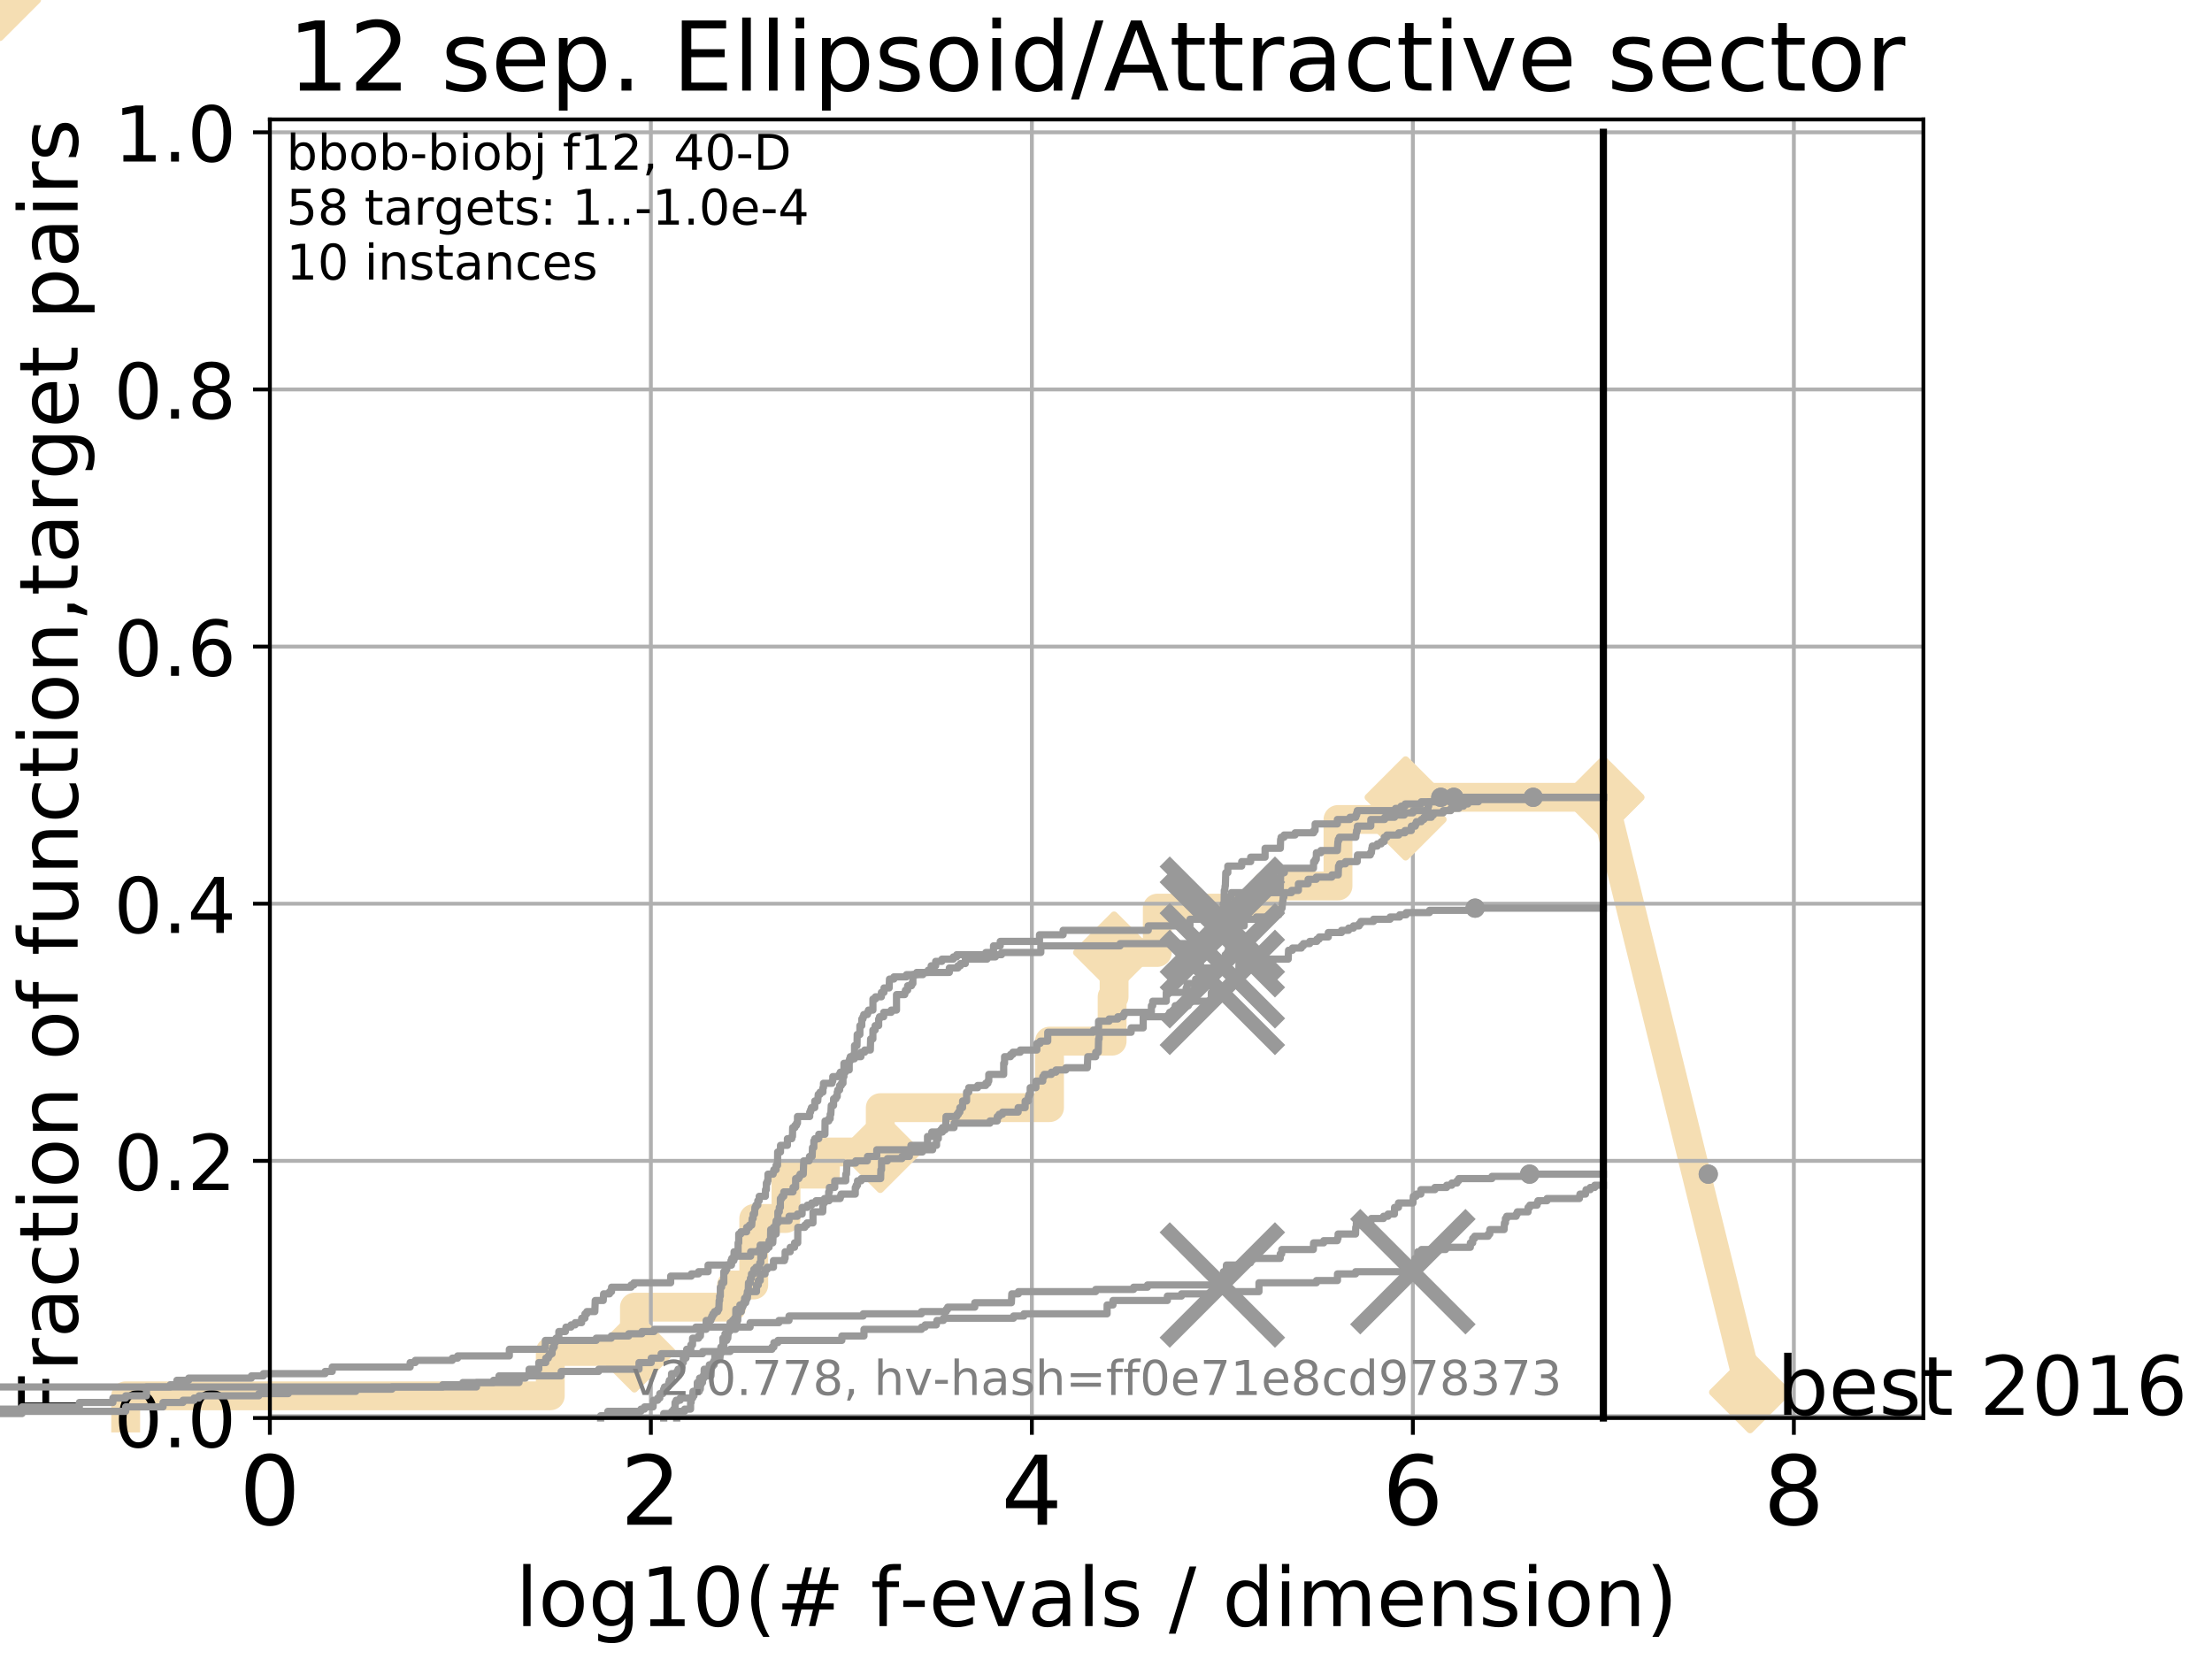 <?xml version="1.0" encoding="utf-8" standalone="no"?>
<!DOCTYPE svg PUBLIC "-//W3C//DTD SVG 1.1//EN"
  "http://www.w3.org/Graphics/SVG/1.1/DTD/svg11.dtd">
<!-- Created with matplotlib (http://matplotlib.org/) -->
<svg height="345pt" version="1.1" viewBox="0 0 460 345" width="460pt" xmlns="http://www.w3.org/2000/svg" xmlns:xlink="http://www.w3.org/1999/xlink">
 <defs>
  <style type="text/css">
*{stroke-linecap:butt;stroke-linejoin:round;}
  </style>
 </defs>
 <g id="figure_1">
  <g id="patch_1">
   <path d="M 0 345.6 
L 460.8 345.6 
L 460.8 0 
L 0 0 
z
" style="fill:#ffffff;"/>
  </g>
  <g id="axes_1">
   <g id="patch_2">
    <path d="M 56.12 294.88 
L 399.984 294.88 
L 399.984 24.84 
L 56.12 24.84 
z
" style="fill:#ffffff;"/>
   </g>
   <g id="line2d_1">
    <path d="M 26.132 294.88 
L 26.132 290.27 
L 114.435 290.27 
L 114.435 281.051 
L 131.932 281.051 
L 131.932 271.831 
L 152.131 271.831 
L 152.131 267.221 
L 156.748 267.221 
L 156.748 253.392 
L 163.455 253.392 
L 163.455 244.173 
L 171.649 244.173 
L 171.649 239.563 
L 183.056 239.563 
L 183.056 230.343 
L 218.253 230.343 
L 218.253 216.514 
L 231.274 216.514 
L 231.274 207.294 
L 231.684 207.294 
L 231.684 198.075 
L 240.665 198.075 
L 240.665 188.855 
L 263.198 188.855 
L 263.198 184.246 
L 278.244 184.246 
L 278.244 170.416 
L 292.306 170.416 
L 292.306 165.807 
L 333.43 165.807 
" style="fill:none;stroke:#f5deb3;stroke-linecap:square;stroke-width:6;"/>
   </g>
   <g id="line2d_2">
    <path d="M 0 0 
" style="fill:none;stroke:#f5deb3;stroke-linecap:square;stroke-width:6;"/>
    <defs>
     <path d="M -0 7.778 
L 7.778 0 
L 0 -7.778 
L -7.778 -0 
z
" id="mc28904949f" style="stroke:#f5deb3;stroke-linejoin:miter;stroke-width:1.5;"/>
    </defs>
    <g>
     <use style="fill:#f5deb3;stroke:#f5deb3;stroke-linejoin:miter;stroke-width:1.5;" x="0" xlink:href="#mc28904949f" y="0"/>
    </g>
   </g>
   <g id="line2d_3">
    <path d="M 333.43 165.807 
L 363.934 289.533 
" style="fill:none;stroke:#f5deb3;stroke-linecap:square;stroke-width:6;"/>
    <g>
     <use style="fill:#f5deb3;stroke:#f5deb3;stroke-linejoin:miter;stroke-width:1.5;" x="333.43" xlink:href="#mc28904949f" y="165.807"/>
     <use style="fill:#f5deb3;stroke:#f5deb3;stroke-linejoin:miter;stroke-width:1.5;" x="363.934" xlink:href="#mc28904949f" y="289.533"/>
    </g>
   </g>
   <g id="matplotlib.axis_1">
    <g id="xtick_1">
     <g id="line2d_4">
      <path clip-path="url(#p7a06d5db4c)" d="M 56.12 294.88 
L 56.12 24.84 
" style="fill:none;stroke:#b0b0b0;stroke-linecap:square;stroke-width:0.8;"/>
     </g>
     <g id="line2d_5">
      <defs>
       <path d="M 0 0 
L 0 3.5 
" id="mbcb3659a90" style="stroke:#000000;stroke-width:0.8;"/>
      </defs>
      <g>
       <use style="stroke:#000000;stroke-width:0.8;" x="56.12" xlink:href="#mbcb3659a90" y="294.88"/>
      </g>
     </g>
     <g id="text_1">
      <!-- 0 -->
      <defs>
       <path d="M 31.781 66.406 
Q 24.172 66.406 20.328 58.906 
Q 16.5 51.422 16.5 36.375 
Q 16.5 21.391 20.328 13.891 
Q 24.172 6.391 31.781 6.391 
Q 39.453 6.391 43.281 13.891 
Q 47.125 21.391 47.125 36.375 
Q 47.125 51.422 43.281 58.906 
Q 39.453 66.406 31.781 66.406 
z
M 31.781 74.219 
Q 44.047 74.219 50.516 64.516 
Q 56.984 54.828 56.984 36.375 
Q 56.984 17.969 50.516 8.266 
Q 44.047 -1.422 31.781 -1.422 
Q 19.531 -1.422 13.062 8.266 
Q 6.594 17.969 6.594 36.375 
Q 6.594 54.828 13.062 64.516 
Q 19.531 74.219 31.781 74.219 
z
" id="DejaVuSans-30"/>
      </defs>
      <g transform="translate(49.758 317.077)scale(0.2 -0.2)">
       <use xlink:href="#DejaVuSans-30"/>
      </g>
     </g>
    </g>
    <g id="xtick_2">
     <g id="line2d_6">
      <path clip-path="url(#p7a06d5db4c)" d="M 135.351 294.88 
L 135.351 24.84 
" style="fill:none;stroke:#b0b0b0;stroke-linecap:square;stroke-width:0.8;"/>
     </g>
     <g id="line2d_7">
      <g>
       <use style="stroke:#000000;stroke-width:0.8;" x="135.351" xlink:href="#mbcb3659a90" y="294.88"/>
      </g>
     </g>
     <g id="text_2">
      <!-- 2 -->
      <defs>
       <path d="M 19.188 8.297 
L 53.609 8.297 
L 53.609 0 
L 7.328 0 
L 7.328 8.297 
Q 12.938 14.109 22.625 23.891 
Q 32.328 33.688 34.812 36.531 
Q 39.547 41.844 41.422 45.531 
Q 43.312 49.219 43.312 52.781 
Q 43.312 58.594 39.234 62.25 
Q 35.156 65.922 28.609 65.922 
Q 23.969 65.922 18.812 64.312 
Q 13.672 62.703 7.812 59.422 
L 7.812 69.391 
Q 13.766 71.781 18.938 73 
Q 24.125 74.219 28.422 74.219 
Q 39.75 74.219 46.484 68.547 
Q 53.219 62.891 53.219 53.422 
Q 53.219 48.922 51.531 44.891 
Q 49.859 40.875 45.406 35.406 
Q 44.188 33.984 37.641 27.219 
Q 31.109 20.453 19.188 8.297 
z
" id="DejaVuSans-32"/>
      </defs>
      <g transform="translate(128.989 317.077)scale(0.2 -0.2)">
       <use xlink:href="#DejaVuSans-32"/>
      </g>
     </g>
    </g>
    <g id="xtick_3">
     <g id="line2d_8">
      <path clip-path="url(#p7a06d5db4c)" d="M 214.583 294.88 
L 214.583 24.84 
" style="fill:none;stroke:#b0b0b0;stroke-linecap:square;stroke-width:0.8;"/>
     </g>
     <g id="line2d_9">
      <g>
       <use style="stroke:#000000;stroke-width:0.8;" x="214.583" xlink:href="#mbcb3659a90" y="294.88"/>
      </g>
     </g>
     <g id="text_3">
      <!-- 4 -->
      <defs>
       <path d="M 37.797 64.312 
L 12.891 25.391 
L 37.797 25.391 
z
M 35.203 72.906 
L 47.609 72.906 
L 47.609 25.391 
L 58.016 25.391 
L 58.016 17.188 
L 47.609 17.188 
L 47.609 0 
L 37.797 0 
L 37.797 17.188 
L 4.891 17.188 
L 4.891 26.703 
z
" id="DejaVuSans-34"/>
      </defs>
      <g transform="translate(208.22 317.077)scale(0.2 -0.2)">
       <use xlink:href="#DejaVuSans-34"/>
      </g>
     </g>
    </g>
    <g id="xtick_4">
     <g id="line2d_10">
      <path clip-path="url(#p7a06d5db4c)" d="M 293.814 294.88 
L 293.814 24.84 
" style="fill:none;stroke:#b0b0b0;stroke-linecap:square;stroke-width:0.8;"/>
     </g>
     <g id="line2d_11">
      <g>
       <use style="stroke:#000000;stroke-width:0.8;" x="293.814" xlink:href="#mbcb3659a90" y="294.88"/>
      </g>
     </g>
     <g id="text_4">
      <!-- 6 -->
      <defs>
       <path d="M 33.016 40.375 
Q 26.375 40.375 22.484 35.828 
Q 18.609 31.297 18.609 23.391 
Q 18.609 15.531 22.484 10.953 
Q 26.375 6.391 33.016 6.391 
Q 39.656 6.391 43.531 10.953 
Q 47.406 15.531 47.406 23.391 
Q 47.406 31.297 43.531 35.828 
Q 39.656 40.375 33.016 40.375 
z
M 52.594 71.297 
L 52.594 62.312 
Q 48.875 64.062 45.094 64.984 
Q 41.312 65.922 37.594 65.922 
Q 27.828 65.922 22.672 59.328 
Q 17.531 52.734 16.797 39.406 
Q 19.672 43.656 24.016 45.922 
Q 28.375 48.188 33.594 48.188 
Q 44.578 48.188 50.953 41.516 
Q 57.328 34.859 57.328 23.391 
Q 57.328 12.156 50.688 5.359 
Q 44.047 -1.422 33.016 -1.422 
Q 20.359 -1.422 13.672 8.266 
Q 6.984 17.969 6.984 36.375 
Q 6.984 53.656 15.188 63.938 
Q 23.391 74.219 37.203 74.219 
Q 40.922 74.219 44.703 73.484 
Q 48.484 72.75 52.594 71.297 
z
" id="DejaVuSans-36"/>
      </defs>
      <g transform="translate(287.452 317.077)scale(0.2 -0.2)">
       <use xlink:href="#DejaVuSans-36"/>
      </g>
     </g>
    </g>
    <g id="xtick_5">
     <g id="line2d_12">
      <path clip-path="url(#p7a06d5db4c)" d="M 373.045 294.88 
L 373.045 24.84 
" style="fill:none;stroke:#b0b0b0;stroke-linecap:square;stroke-width:0.8;"/>
     </g>
     <g id="line2d_13">
      <g>
       <use style="stroke:#000000;stroke-width:0.8;" x="373.045" xlink:href="#mbcb3659a90" y="294.88"/>
      </g>
     </g>
     <g id="text_5">
      <!-- 8 -->
      <defs>
       <path d="M 31.781 34.625 
Q 24.75 34.625 20.719 30.859 
Q 16.703 27.094 16.703 20.516 
Q 16.703 13.922 20.719 10.156 
Q 24.75 6.391 31.781 6.391 
Q 38.812 6.391 42.859 10.172 
Q 46.922 13.969 46.922 20.516 
Q 46.922 27.094 42.891 30.859 
Q 38.875 34.625 31.781 34.625 
z
M 21.922 38.812 
Q 15.578 40.375 12.031 44.719 
Q 8.5 49.078 8.5 55.328 
Q 8.5 64.062 14.719 69.141 
Q 20.953 74.219 31.781 74.219 
Q 42.672 74.219 48.875 69.141 
Q 55.078 64.062 55.078 55.328 
Q 55.078 49.078 51.531 44.719 
Q 48 40.375 41.703 38.812 
Q 48.828 37.156 52.797 32.312 
Q 56.781 27.484 56.781 20.516 
Q 56.781 9.906 50.312 4.234 
Q 43.844 -1.422 31.781 -1.422 
Q 19.734 -1.422 13.25 4.234 
Q 6.781 9.906 6.781 20.516 
Q 6.781 27.484 10.781 32.312 
Q 14.797 37.156 21.922 38.812 
z
M 18.312 54.391 
Q 18.312 48.734 21.844 45.562 
Q 25.391 42.391 31.781 42.391 
Q 38.141 42.391 41.719 45.562 
Q 45.312 48.734 45.312 54.391 
Q 45.312 60.062 41.719 63.234 
Q 38.141 66.406 31.781 66.406 
Q 25.391 66.406 21.844 63.234 
Q 18.312 60.062 18.312 54.391 
z
" id="DejaVuSans-38"/>
      </defs>
      <g transform="translate(366.683 317.077)scale(0.2 -0.2)">
       <use xlink:href="#DejaVuSans-38"/>
      </g>
     </g>
    </g>
    <g id="text_6">
     <!-- log10(# f-evals / dimension) -->
     <defs>
      <path d="M 9.422 75.984 
L 18.406 75.984 
L 18.406 0 
L 9.422 0 
z
" id="DejaVuSans-6c"/>
      <path d="M 30.609 48.391 
Q 23.391 48.391 19.188 42.75 
Q 14.984 37.109 14.984 27.297 
Q 14.984 17.484 19.156 11.844 
Q 23.344 6.203 30.609 6.203 
Q 37.797 6.203 41.984 11.859 
Q 46.188 17.531 46.188 27.297 
Q 46.188 37.016 41.984 42.703 
Q 37.797 48.391 30.609 48.391 
z
M 30.609 56 
Q 42.328 56 49.016 48.375 
Q 55.719 40.766 55.719 27.297 
Q 55.719 13.875 49.016 6.219 
Q 42.328 -1.422 30.609 -1.422 
Q 18.844 -1.422 12.172 6.219 
Q 5.516 13.875 5.516 27.297 
Q 5.516 40.766 12.172 48.375 
Q 18.844 56 30.609 56 
z
" id="DejaVuSans-6f"/>
      <path d="M 45.406 27.984 
Q 45.406 37.75 41.375 43.109 
Q 37.359 48.484 30.078 48.484 
Q 22.859 48.484 18.828 43.109 
Q 14.797 37.75 14.797 27.984 
Q 14.797 18.266 18.828 12.891 
Q 22.859 7.516 30.078 7.516 
Q 37.359 7.516 41.375 12.891 
Q 45.406 18.266 45.406 27.984 
z
M 54.391 6.781 
Q 54.391 -7.172 48.188 -13.984 
Q 42 -20.797 29.203 -20.797 
Q 24.469 -20.797 20.266 -20.094 
Q 16.062 -19.391 12.109 -17.922 
L 12.109 -9.188 
Q 16.062 -11.328 19.922 -12.344 
Q 23.781 -13.375 27.781 -13.375 
Q 36.625 -13.375 41.016 -8.766 
Q 45.406 -4.156 45.406 5.172 
L 45.406 9.625 
Q 42.625 4.781 38.281 2.391 
Q 33.938 0 27.875 0 
Q 17.828 0 11.672 7.656 
Q 5.516 15.328 5.516 27.984 
Q 5.516 40.672 11.672 48.328 
Q 17.828 56 27.875 56 
Q 33.938 56 38.281 53.609 
Q 42.625 51.219 45.406 46.391 
L 45.406 54.688 
L 54.391 54.688 
z
" id="DejaVuSans-67"/>
      <path d="M 12.406 8.297 
L 28.516 8.297 
L 28.516 63.922 
L 10.984 60.406 
L 10.984 69.391 
L 28.422 72.906 
L 38.281 72.906 
L 38.281 8.297 
L 54.391 8.297 
L 54.391 0 
L 12.406 0 
z
" id="DejaVuSans-31"/>
      <path d="M 31 75.875 
Q 24.469 64.656 21.281 53.656 
Q 18.109 42.672 18.109 31.391 
Q 18.109 20.125 21.312 9.062 
Q 24.516 -2 31 -13.188 
L 23.188 -13.188 
Q 15.875 -1.703 12.234 9.375 
Q 8.594 20.453 8.594 31.391 
Q 8.594 42.281 12.203 53.312 
Q 15.828 64.359 23.188 75.875 
z
" id="DejaVuSans-28"/>
      <path d="M 51.125 44 
L 36.922 44 
L 32.812 27.688 
L 47.125 27.688 
z
M 43.797 71.781 
L 38.719 51.516 
L 52.984 51.516 
L 58.109 71.781 
L 65.922 71.781 
L 60.891 51.516 
L 76.125 51.516 
L 76.125 44 
L 58.984 44 
L 54.984 27.688 
L 70.516 27.688 
L 70.516 20.219 
L 53.078 20.219 
L 48 0 
L 40.188 0 
L 45.219 20.219 
L 30.906 20.219 
L 25.875 0 
L 18.016 0 
L 23.094 20.219 
L 7.719 20.219 
L 7.719 27.688 
L 24.906 27.688 
L 29 44 
L 13.281 44 
L 13.281 51.516 
L 30.906 51.516 
L 35.891 71.781 
z
" id="DejaVuSans-23"/>
      <path id="DejaVuSans-20"/>
      <path d="M 37.109 75.984 
L 37.109 68.5 
L 28.516 68.5 
Q 23.688 68.5 21.797 66.547 
Q 19.922 64.594 19.922 59.516 
L 19.922 54.688 
L 34.719 54.688 
L 34.719 47.703 
L 19.922 47.703 
L 19.922 0 
L 10.891 0 
L 10.891 47.703 
L 2.297 47.703 
L 2.297 54.688 
L 10.891 54.688 
L 10.891 58.5 
Q 10.891 67.625 15.141 71.797 
Q 19.391 75.984 28.609 75.984 
z
" id="DejaVuSans-66"/>
      <path d="M 4.891 31.391 
L 31.203 31.391 
L 31.203 23.391 
L 4.891 23.391 
z
" id="DejaVuSans-2d"/>
      <path d="M 56.203 29.594 
L 56.203 25.203 
L 14.891 25.203 
Q 15.484 15.922 20.484 11.062 
Q 25.484 6.203 34.422 6.203 
Q 39.594 6.203 44.453 7.469 
Q 49.312 8.734 54.109 11.281 
L 54.109 2.781 
Q 49.266 0.734 44.188 -0.344 
Q 39.109 -1.422 33.891 -1.422 
Q 20.797 -1.422 13.156 6.188 
Q 5.516 13.812 5.516 26.812 
Q 5.516 40.234 12.766 48.109 
Q 20.016 56 32.328 56 
Q 43.359 56 49.781 48.891 
Q 56.203 41.797 56.203 29.594 
z
M 47.219 32.234 
Q 47.125 39.594 43.094 43.984 
Q 39.062 48.391 32.422 48.391 
Q 24.906 48.391 20.391 44.141 
Q 15.875 39.891 15.188 32.172 
z
" id="DejaVuSans-65"/>
      <path d="M 2.984 54.688 
L 12.5 54.688 
L 29.594 8.797 
L 46.688 54.688 
L 56.203 54.688 
L 35.688 0 
L 23.484 0 
z
" id="DejaVuSans-76"/>
      <path d="M 34.281 27.484 
Q 23.391 27.484 19.188 25 
Q 14.984 22.516 14.984 16.5 
Q 14.984 11.719 18.141 8.906 
Q 21.297 6.109 26.703 6.109 
Q 34.188 6.109 38.703 11.406 
Q 43.219 16.703 43.219 25.484 
L 43.219 27.484 
z
M 52.203 31.203 
L 52.203 0 
L 43.219 0 
L 43.219 8.297 
Q 40.141 3.328 35.547 0.953 
Q 30.953 -1.422 24.312 -1.422 
Q 15.922 -1.422 10.953 3.297 
Q 6 8.016 6 15.922 
Q 6 25.141 12.172 29.828 
Q 18.359 34.516 30.609 34.516 
L 43.219 34.516 
L 43.219 35.406 
Q 43.219 41.609 39.141 45 
Q 35.062 48.391 27.688 48.391 
Q 23 48.391 18.547 47.266 
Q 14.109 46.141 10.016 43.891 
L 10.016 52.203 
Q 14.938 54.109 19.578 55.047 
Q 24.219 56 28.609 56 
Q 40.484 56 46.344 49.844 
Q 52.203 43.703 52.203 31.203 
z
" id="DejaVuSans-61"/>
      <path d="M 44.281 53.078 
L 44.281 44.578 
Q 40.484 46.531 36.375 47.5 
Q 32.281 48.484 27.875 48.484 
Q 21.188 48.484 17.844 46.438 
Q 14.5 44.391 14.5 40.281 
Q 14.5 37.156 16.891 35.375 
Q 19.281 33.594 26.516 31.984 
L 29.594 31.297 
Q 39.156 29.25 43.188 25.516 
Q 47.219 21.781 47.219 15.094 
Q 47.219 7.469 41.188 3.016 
Q 35.156 -1.422 24.609 -1.422 
Q 20.219 -1.422 15.453 -0.562 
Q 10.688 0.297 5.422 2 
L 5.422 11.281 
Q 10.406 8.688 15.234 7.391 
Q 20.062 6.109 24.812 6.109 
Q 31.156 6.109 34.562 8.281 
Q 37.984 10.453 37.984 14.406 
Q 37.984 18.062 35.516 20.016 
Q 33.062 21.969 24.703 23.781 
L 21.578 24.516 
Q 13.234 26.266 9.516 29.906 
Q 5.812 33.547 5.812 39.891 
Q 5.812 47.609 11.281 51.797 
Q 16.75 56 26.812 56 
Q 31.781 56 36.172 55.266 
Q 40.578 54.547 44.281 53.078 
z
" id="DejaVuSans-73"/>
      <path d="M 25.391 72.906 
L 33.688 72.906 
L 8.297 -9.281 
L 0 -9.281 
z
" id="DejaVuSans-2f"/>
      <path d="M 45.406 46.391 
L 45.406 75.984 
L 54.391 75.984 
L 54.391 0 
L 45.406 0 
L 45.406 8.203 
Q 42.578 3.328 38.25 0.953 
Q 33.938 -1.422 27.875 -1.422 
Q 17.969 -1.422 11.734 6.484 
Q 5.516 14.406 5.516 27.297 
Q 5.516 40.188 11.734 48.094 
Q 17.969 56 27.875 56 
Q 33.938 56 38.25 53.625 
Q 42.578 51.266 45.406 46.391 
z
M 14.797 27.297 
Q 14.797 17.391 18.875 11.75 
Q 22.953 6.109 30.078 6.109 
Q 37.203 6.109 41.297 11.75 
Q 45.406 17.391 45.406 27.297 
Q 45.406 37.203 41.297 42.844 
Q 37.203 48.484 30.078 48.484 
Q 22.953 48.484 18.875 42.844 
Q 14.797 37.203 14.797 27.297 
z
" id="DejaVuSans-64"/>
      <path d="M 9.422 54.688 
L 18.406 54.688 
L 18.406 0 
L 9.422 0 
z
M 9.422 75.984 
L 18.406 75.984 
L 18.406 64.594 
L 9.422 64.594 
z
" id="DejaVuSans-69"/>
      <path d="M 52 44.188 
Q 55.375 50.25 60.062 53.125 
Q 64.75 56 71.094 56 
Q 79.641 56 84.281 50.016 
Q 88.922 44.047 88.922 33.016 
L 88.922 0 
L 79.891 0 
L 79.891 32.719 
Q 79.891 40.578 77.094 44.375 
Q 74.312 48.188 68.609 48.188 
Q 61.625 48.188 57.562 43.547 
Q 53.516 38.922 53.516 30.906 
L 53.516 0 
L 44.484 0 
L 44.484 32.719 
Q 44.484 40.625 41.703 44.406 
Q 38.922 48.188 33.109 48.188 
Q 26.219 48.188 22.156 43.531 
Q 18.109 38.875 18.109 30.906 
L 18.109 0 
L 9.078 0 
L 9.078 54.688 
L 18.109 54.688 
L 18.109 46.188 
Q 21.188 51.219 25.484 53.609 
Q 29.781 56 35.688 56 
Q 41.656 56 45.828 52.969 
Q 50 49.953 52 44.188 
z
" id="DejaVuSans-6d"/>
      <path d="M 54.891 33.016 
L 54.891 0 
L 45.906 0 
L 45.906 32.719 
Q 45.906 40.484 42.875 44.328 
Q 39.844 48.188 33.797 48.188 
Q 26.516 48.188 22.312 43.547 
Q 18.109 38.922 18.109 30.906 
L 18.109 0 
L 9.078 0 
L 9.078 54.688 
L 18.109 54.688 
L 18.109 46.188 
Q 21.344 51.125 25.703 53.562 
Q 30.078 56 35.797 56 
Q 45.219 56 50.047 50.172 
Q 54.891 44.344 54.891 33.016 
z
" id="DejaVuSans-6e"/>
      <path d="M 8.016 75.875 
L 15.828 75.875 
Q 23.141 64.359 26.781 53.312 
Q 30.422 42.281 30.422 31.391 
Q 30.422 20.453 26.781 9.375 
Q 23.141 -1.703 15.828 -13.188 
L 8.016 -13.188 
Q 14.5 -2 17.703 9.062 
Q 20.906 20.125 20.906 31.391 
Q 20.906 42.672 17.703 53.656 
Q 14.5 64.656 8.016 75.875 
z
" id="DejaVuSans-29"/>
     </defs>
     <g transform="translate(107.211 338.154)scale(0.17 -0.17)">
      <use xlink:href="#DejaVuSans-6c"/>
      <use x="27.783" xlink:href="#DejaVuSans-6f"/>
      <use x="88.965" xlink:href="#DejaVuSans-67"/>
      <use x="152.441" xlink:href="#DejaVuSans-31"/>
      <use x="216.064" xlink:href="#DejaVuSans-30"/>
      <use x="279.688" xlink:href="#DejaVuSans-28"/>
      <use x="318.701" xlink:href="#DejaVuSans-23"/>
      <use x="402.49" xlink:href="#DejaVuSans-20"/>
      <use x="434.277" xlink:href="#DejaVuSans-66"/>
      <use x="469.404" xlink:href="#DejaVuSans-2d"/>
      <use x="505.488" xlink:href="#DejaVuSans-65"/>
      <use x="567.012" xlink:href="#DejaVuSans-76"/>
      <use x="626.191" xlink:href="#DejaVuSans-61"/>
      <use x="687.471" xlink:href="#DejaVuSans-6c"/>
      <use x="715.254" xlink:href="#DejaVuSans-73"/>
      <use x="767.354" xlink:href="#DejaVuSans-20"/>
      <use x="799.141" xlink:href="#DejaVuSans-2f"/>
      <use x="832.832" xlink:href="#DejaVuSans-20"/>
      <use x="864.619" xlink:href="#DejaVuSans-64"/>
      <use x="928.096" xlink:href="#DejaVuSans-69"/>
      <use x="955.879" xlink:href="#DejaVuSans-6d"/>
      <use x="1053.291" xlink:href="#DejaVuSans-65"/>
      <use x="1114.814" xlink:href="#DejaVuSans-6e"/>
      <use x="1178.193" xlink:href="#DejaVuSans-73"/>
      <use x="1230.293" xlink:href="#DejaVuSans-69"/>
      <use x="1258.076" xlink:href="#DejaVuSans-6f"/>
      <use x="1319.258" xlink:href="#DejaVuSans-6e"/>
      <use x="1382.637" xlink:href="#DejaVuSans-29"/>
     </g>
    </g>
   </g>
   <g id="matplotlib.axis_2">
    <g id="ytick_1">
     <g id="line2d_14">
      <path clip-path="url(#p7a06d5db4c)" d="M 56.12 294.88 
L 399.984 294.88 
" style="fill:none;stroke:#b0b0b0;stroke-linecap:square;stroke-width:0.8;"/>
     </g>
     <g id="line2d_15">
      <defs>
       <path d="M 0 0 
L -3.5 0 
" id="m3e422b8c17" style="stroke:#000000;stroke-width:0.8;"/>
      </defs>
      <g>
       <use style="stroke:#000000;stroke-width:0.8;" x="56.12" xlink:href="#m3e422b8c17" y="294.88"/>
      </g>
     </g>
     <g id="text_7">
      <!-- 0.0 -->
      <defs>
       <path d="M 10.688 12.406 
L 21 12.406 
L 21 0 
L 10.688 0 
z
" id="DejaVuSans-2e"/>
      </defs>
      <g transform="translate(23.675 300.959)scale(0.16 -0.16)">
       <use xlink:href="#DejaVuSans-30"/>
       <use x="63.623" xlink:href="#DejaVuSans-2e"/>
       <use x="95.41" xlink:href="#DejaVuSans-30"/>
      </g>
     </g>
    </g>
    <g id="ytick_2">
     <g id="line2d_16">
      <path clip-path="url(#p7a06d5db4c)" d="M 56.12 241.407 
L 399.984 241.407 
" style="fill:none;stroke:#b0b0b0;stroke-linecap:square;stroke-width:0.8;"/>
     </g>
     <g id="line2d_17">
      <g>
       <use style="stroke:#000000;stroke-width:0.8;" x="56.12" xlink:href="#m3e422b8c17" y="241.407"/>
      </g>
     </g>
     <g id="text_8">
      <!-- 0.2 -->
      <g transform="translate(23.675 247.485)scale(0.16 -0.16)">
       <use xlink:href="#DejaVuSans-30"/>
       <use x="63.623" xlink:href="#DejaVuSans-2e"/>
       <use x="95.41" xlink:href="#DejaVuSans-32"/>
      </g>
     </g>
    </g>
    <g id="ytick_3">
     <g id="line2d_18">
      <path clip-path="url(#p7a06d5db4c)" d="M 56.12 187.933 
L 399.984 187.933 
" style="fill:none;stroke:#b0b0b0;stroke-linecap:square;stroke-width:0.8;"/>
     </g>
     <g id="line2d_19">
      <g>
       <use style="stroke:#000000;stroke-width:0.8;" x="56.12" xlink:href="#m3e422b8c17" y="187.933"/>
      </g>
     </g>
     <g id="text_9">
      <!-- 0.4 -->
      <g transform="translate(23.675 194.012)scale(0.16 -0.16)">
       <use xlink:href="#DejaVuSans-30"/>
       <use x="63.623" xlink:href="#DejaVuSans-2e"/>
       <use x="95.41" xlink:href="#DejaVuSans-34"/>
      </g>
     </g>
    </g>
    <g id="ytick_4">
     <g id="line2d_20">
      <path clip-path="url(#p7a06d5db4c)" d="M 56.12 134.46 
L 399.984 134.46 
" style="fill:none;stroke:#b0b0b0;stroke-linecap:square;stroke-width:0.8;"/>
     </g>
     <g id="line2d_21">
      <g>
       <use style="stroke:#000000;stroke-width:0.8;" x="56.12" xlink:href="#m3e422b8c17" y="134.46"/>
      </g>
     </g>
     <g id="text_10">
      <!-- 0.6 -->
      <g transform="translate(23.675 140.539)scale(0.16 -0.16)">
       <use xlink:href="#DejaVuSans-30"/>
       <use x="63.623" xlink:href="#DejaVuSans-2e"/>
       <use x="95.41" xlink:href="#DejaVuSans-36"/>
      </g>
     </g>
    </g>
    <g id="ytick_5">
     <g id="line2d_22">
      <path clip-path="url(#p7a06d5db4c)" d="M 56.12 80.987 
L 399.984 80.987 
" style="fill:none;stroke:#b0b0b0;stroke-linecap:square;stroke-width:0.8;"/>
     </g>
     <g id="line2d_23">
      <g>
       <use style="stroke:#000000;stroke-width:0.8;" x="56.12" xlink:href="#m3e422b8c17" y="80.987"/>
      </g>
     </g>
     <g id="text_11">
      <!-- 0.8 -->
      <g transform="translate(23.675 87.066)scale(0.16 -0.16)">
       <use xlink:href="#DejaVuSans-30"/>
       <use x="63.623" xlink:href="#DejaVuSans-2e"/>
       <use x="95.41" xlink:href="#DejaVuSans-38"/>
      </g>
     </g>
    </g>
    <g id="ytick_6">
     <g id="line2d_24">
      <path clip-path="url(#p7a06d5db4c)" d="M 56.12 27.514 
L 399.984 27.514 
" style="fill:none;stroke:#b0b0b0;stroke-linecap:square;stroke-width:0.8;"/>
     </g>
     <g id="line2d_25">
      <g>
       <use style="stroke:#000000;stroke-width:0.8;" x="56.12" xlink:href="#m3e422b8c17" y="27.514"/>
      </g>
     </g>
     <g id="text_12">
      <!-- 1.0 -->
      <g transform="translate(23.675 33.592)scale(0.16 -0.16)">
       <use xlink:href="#DejaVuSans-31"/>
       <use x="63.623" xlink:href="#DejaVuSans-2e"/>
       <use x="95.41" xlink:href="#DejaVuSans-30"/>
      </g>
     </g>
    </g>
    <g id="text_13">
     <!-- Fraction of function,target pairs -->
     <defs>
      <path d="M 9.812 72.906 
L 51.703 72.906 
L 51.703 64.594 
L 19.672 64.594 
L 19.672 43.109 
L 48.578 43.109 
L 48.578 34.812 
L 19.672 34.812 
L 19.672 0 
L 9.812 0 
z
" id="DejaVuSans-46"/>
      <path d="M 41.109 46.297 
Q 39.594 47.172 37.812 47.578 
Q 36.031 48 33.891 48 
Q 26.266 48 22.188 43.047 
Q 18.109 38.094 18.109 28.812 
L 18.109 0 
L 9.078 0 
L 9.078 54.688 
L 18.109 54.688 
L 18.109 46.188 
Q 20.953 51.172 25.484 53.578 
Q 30.031 56 36.531 56 
Q 37.453 56 38.578 55.875 
Q 39.703 55.766 41.062 55.516 
z
" id="DejaVuSans-72"/>
      <path d="M 48.781 52.594 
L 48.781 44.188 
Q 44.969 46.297 41.141 47.344 
Q 37.312 48.391 33.406 48.391 
Q 24.656 48.391 19.812 42.844 
Q 14.984 37.312 14.984 27.297 
Q 14.984 17.281 19.812 11.734 
Q 24.656 6.203 33.406 6.203 
Q 37.312 6.203 41.141 7.25 
Q 44.969 8.297 48.781 10.406 
L 48.781 2.094 
Q 45.016 0.344 40.984 -0.531 
Q 36.969 -1.422 32.422 -1.422 
Q 20.062 -1.422 12.781 6.344 
Q 5.516 14.109 5.516 27.297 
Q 5.516 40.672 12.859 48.328 
Q 20.219 56 33.016 56 
Q 37.156 56 41.109 55.141 
Q 45.062 54.297 48.781 52.594 
z
" id="DejaVuSans-63"/>
      <path d="M 18.312 70.219 
L 18.312 54.688 
L 36.812 54.688 
L 36.812 47.703 
L 18.312 47.703 
L 18.312 18.016 
Q 18.312 11.328 20.141 9.422 
Q 21.969 7.516 27.594 7.516 
L 36.812 7.516 
L 36.812 0 
L 27.594 0 
Q 17.188 0 13.234 3.875 
Q 9.281 7.766 9.281 18.016 
L 9.281 47.703 
L 2.688 47.703 
L 2.688 54.688 
L 9.281 54.688 
L 9.281 70.219 
z
" id="DejaVuSans-74"/>
      <path d="M 8.5 21.578 
L 8.5 54.688 
L 17.484 54.688 
L 17.484 21.922 
Q 17.484 14.156 20.5 10.266 
Q 23.531 6.391 29.594 6.391 
Q 36.859 6.391 41.078 11.031 
Q 45.312 15.672 45.312 23.688 
L 45.312 54.688 
L 54.297 54.688 
L 54.297 0 
L 45.312 0 
L 45.312 8.406 
Q 42.047 3.422 37.719 1 
Q 33.406 -1.422 27.688 -1.422 
Q 18.266 -1.422 13.375 4.438 
Q 8.5 10.297 8.5 21.578 
z
M 31.109 56 
z
" id="DejaVuSans-75"/>
      <path d="M 11.719 12.406 
L 22.016 12.406 
L 22.016 4 
L 14.016 -11.625 
L 7.719 -11.625 
L 11.719 4 
z
" id="DejaVuSans-2c"/>
      <path d="M 18.109 8.203 
L 18.109 -20.797 
L 9.078 -20.797 
L 9.078 54.688 
L 18.109 54.688 
L 18.109 46.391 
Q 20.953 51.266 25.266 53.625 
Q 29.594 56 35.594 56 
Q 45.562 56 51.781 48.094 
Q 58.016 40.188 58.016 27.297 
Q 58.016 14.406 51.781 6.484 
Q 45.562 -1.422 35.594 -1.422 
Q 29.594 -1.422 25.266 0.953 
Q 20.953 3.328 18.109 8.203 
z
M 48.688 27.297 
Q 48.688 37.203 44.609 42.844 
Q 40.531 48.484 33.406 48.484 
Q 26.266 48.484 22.188 42.844 
Q 18.109 37.203 18.109 27.297 
Q 18.109 17.391 22.188 11.75 
Q 26.266 6.109 33.406 6.109 
Q 40.531 6.109 44.609 11.75 
Q 48.688 17.391 48.688 27.297 
z
" id="DejaVuSans-70"/>
     </defs>
     <g transform="translate(16.14 294.999)rotate(-90)scale(0.17 -0.17)">
      <use xlink:href="#DejaVuSans-46"/>
      <use x="57.41" xlink:href="#DejaVuSans-72"/>
      <use x="98.523" xlink:href="#DejaVuSans-61"/>
      <use x="159.803" xlink:href="#DejaVuSans-63"/>
      <use x="214.783" xlink:href="#DejaVuSans-74"/>
      <use x="253.992" xlink:href="#DejaVuSans-69"/>
      <use x="281.775" xlink:href="#DejaVuSans-6f"/>
      <use x="342.957" xlink:href="#DejaVuSans-6e"/>
      <use x="406.336" xlink:href="#DejaVuSans-20"/>
      <use x="438.123" xlink:href="#DejaVuSans-6f"/>
      <use x="499.305" xlink:href="#DejaVuSans-66"/>
      <use x="534.51" xlink:href="#DejaVuSans-20"/>
      <use x="566.297" xlink:href="#DejaVuSans-66"/>
      <use x="601.502" xlink:href="#DejaVuSans-75"/>
      <use x="664.881" xlink:href="#DejaVuSans-6e"/>
      <use x="728.26" xlink:href="#DejaVuSans-63"/>
      <use x="783.24" xlink:href="#DejaVuSans-74"/>
      <use x="822.449" xlink:href="#DejaVuSans-69"/>
      <use x="850.232" xlink:href="#DejaVuSans-6f"/>
      <use x="911.414" xlink:href="#DejaVuSans-6e"/>
      <use x="974.793" xlink:href="#DejaVuSans-2c"/>
      <use x="1006.58" xlink:href="#DejaVuSans-74"/>
      <use x="1045.789" xlink:href="#DejaVuSans-61"/>
      <use x="1107.068" xlink:href="#DejaVuSans-72"/>
      <use x="1148.166" xlink:href="#DejaVuSans-67"/>
      <use x="1211.643" xlink:href="#DejaVuSans-65"/>
      <use x="1273.166" xlink:href="#DejaVuSans-74"/>
      <use x="1312.375" xlink:href="#DejaVuSans-20"/>
      <use x="1344.162" xlink:href="#DejaVuSans-70"/>
      <use x="1407.639" xlink:href="#DejaVuSans-61"/>
      <use x="1468.918" xlink:href="#DejaVuSans-69"/>
      <use x="1496.701" xlink:href="#DejaVuSans-72"/>
      <use x="1537.814" xlink:href="#DejaVuSans-73"/>
     </g>
    </g>
   </g>
   <g id="line2d_26">
    <defs>
     <path d="M 0 1.5 
C 0.398 1.5 0.779 1.342 1.061 1.061 
C 1.342 0.779 1.5 0.398 1.5 0 
C 1.5 -0.398 1.342 -0.779 1.061 -1.061 
C 0.779 -1.342 0.398 -1.5 0 -1.5 
C -0.398 -1.5 -0.779 -1.342 -1.061 -1.061 
C -1.342 -0.779 -1.5 -0.398 -1.5 0 
C -1.5 0.398 -1.342 0.779 -1.061 1.061 
C -0.779 1.342 -0.398 1.5 0 1.5 
z
" id="m4f2fde31da" style="stroke:#f5deb3;"/>
    </defs>
    <g>
     <use style="fill:#f5deb3;stroke:#f5deb3;" x="292.306" xlink:href="#m4f2fde31da" y="165.807"/>
     <use style="fill:#f5deb3;stroke:#f5deb3;" x="292.306" xlink:href="#m4f2fde31da" y="165.807"/>
    </g>
   </g>
   <g id="line2d_27">
    <g>
     <use style="fill:#f5deb3;stroke:#f5deb3;stroke-linejoin:miter;stroke-width:1.5;" x="131.932" xlink:href="#mc28904949f" y="281.051"/>
     <use style="fill:#f5deb3;stroke:#f5deb3;stroke-linejoin:miter;stroke-width:1.5;" x="183.056" xlink:href="#mc28904949f" y="239.563"/>
     <use style="fill:#f5deb3;stroke:#f5deb3;stroke-linejoin:miter;stroke-width:1.5;" x="231.684" xlink:href="#mc28904949f" y="198.075"/>
     <use style="fill:#f5deb3;stroke:#f5deb3;stroke-linejoin:miter;stroke-width:1.5;" x="292.306" xlink:href="#mc28904949f" y="170.416"/>
     <use style="fill:#f5deb3;stroke:#f5deb3;stroke-linejoin:miter;stroke-width:1.5;" x="292.306" xlink:href="#mc28904949f" y="165.807"/>
     <use style="fill:#f5deb3;stroke:#f5deb3;stroke-linejoin:miter;stroke-width:1.5;" x="333.43" xlink:href="#mc28904949f" y="165.807"/>
    </g>
   </g>
   <g id="line2d_28">
    <defs>
     <path d="M 0 1.5 
C 0.398 1.5 0.779 1.342 1.061 1.061 
C 1.342 0.779 1.5 0.398 1.5 0 
C 1.5 -0.398 1.342 -0.779 1.061 -1.061 
C 0.779 -1.342 0.398 -1.5 0 -1.5 
C -0.398 -1.5 -0.779 -1.342 -1.061 -1.061 
C -1.342 -0.779 -1.5 -0.398 -1.5 0 
C -1.5 0.398 -1.342 0.779 -1.061 1.061 
C -0.779 1.342 -0.398 1.5 0 1.5 
z
" id="mff930c85b6" style="stroke:#999999;"/>
    </defs>
    <g>
     <use style="fill:#999999;stroke:#999999;" x="306.762" xlink:href="#mff930c85b6" y="188.855"/>
     <use style="fill:#999999;stroke:#999999;" x="306.762" xlink:href="#mff930c85b6" y="188.855"/>
    </g>
   </g>
   <g id="line2d_29">
    <path d="M -1 288.426 
L 99.086 288.426 
L 99.157 287.504 
L 107.939 287.504 
L 107.939 286.582 
L 109.262 286.582 
L 109.262 286.121 
L 110.028 286.121 
L 110.028 284.739 
L 112.042 284.739 
L 112.042 283.356 
L 113.496 283.356 
L 113.496 282.434 
L 114.024 282.434 
L 114.024 281.973 
L 114.26 281.973 
L 114.26 281.512 
L 114.808 281.512 
L 114.808 280.59 
L 114.964 280.59 
L 114.964 280.129 
L 115.257 280.129 
L 115.257 279.207 
L 115.504 279.207 
L 115.504 278.746 
L 115.626 278.746 
L 115.626 278.285 
L 116.212 278.285 
L 116.212 276.902 
L 117.582 276.902 
L 117.69 275.98 
L 118.749 275.98 
L 118.749 275.519 
L 119.608 275.519 
L 119.608 275.058 
L 120.96 275.058 
L 120.96 274.136 
L 121.642 274.136 
L 121.642 273.214 
L 122.038 273.214 
L 122.038 272.753 
L 123.699 272.753 
L 123.783 270.448 
L 125.445 270.448 
L 125.521 269.065 
L 126.762 269.065 
L 126.762 268.604 
L 127.175 268.604 
L 127.175 267.682 
L 131.236 267.682 
L 131.236 267.221 
L 131.816 267.221 
L 131.816 266.76 
L 139.47 266.76 
L 139.47 265.378 
L 143.755 265.378 
L 143.755 264.917 
L 145.269 264.917 
L 145.269 264.456 
L 147.247 264.456 
L 147.247 263.073 
L 152.117 263.073 
L 152.182 261.69 
L 152.732 261.69 
L 152.732 261.229 
L 156.106 261.229 
L 156.106 260.307 
L 157.844 260.307 
L 157.844 259.846 
L 158.087 259.846 
L 158.087 258.924 
L 159.942 258.924 
L 159.942 258.463 
L 160.7 258.463 
L 160.799 256.619 
L 161.408 256.619 
L 161.408 253.853 
L 164.093 253.853 
L 164.093 252.931 
L 165.823 252.931 
L 165.823 252.47 
L 166.808 252.47 
L 166.808 251.087 
L 167.892 251.087 
L 167.892 250.626 
L 168.784 250.626 
L 168.784 250.165 
L 169.687 250.165 
L 169.687 249.704 
L 172.408 249.704 
L 172.408 249.243 
L 174.721 249.243 
L 174.721 248.782 
L 174.904 248.782 
L 174.904 248.321 
L 177.86 248.321 
L 177.86 246.938 
L 178.06 246.938 
L 178.06 246.477 
L 178.326 246.477 
L 178.326 245.556 
L 179.089 245.556 
L 179.089 245.095 
L 183.136 245.095 
L 183.18 243.251 
L 183.32 243.251 
L 183.32 241.407 
L 184.54 241.407 
L 184.54 240.946 
L 187.567 240.946 
L 187.567 240.485 
L 189.105 240.485 
L 189.105 239.563 
L 191.823 239.563 
L 191.823 239.102 
L 193.952 239.102 
L 193.952 238.18 
L 194.763 238.18 
L 194.763 236.797 
L 195.13 236.797 
L 195.13 235.414 
L 195.637 235.414 
L 195.637 234.953 
L 196.557 234.953 
L 196.557 234.492 
L 198.401 234.492 
L 198.401 233.57 
L 205.871 233.57 
L 205.871 233.109 
L 207.386 233.109 
L 207.386 232.187 
L 207.777 232.187 
L 207.777 231.726 
L 208.48 231.726 
L 208.48 231.265 
L 211.729 231.265 
L 211.729 230.343 
L 213.185 230.343 
L 213.185 228.96 
L 213.854 228.96 
L 213.854 228.038 
L 213.991 228.038 
L 213.991 227.577 
L 214.236 227.577 
L 214.236 226.195 
L 215.423 226.195 
L 215.423 224.812 
L 216.85 224.812 
L 216.85 223.89 
L 217.137 223.89 
L 217.137 223.429 
L 218.641 223.429 
L 218.641 222.968 
L 219.589 222.968 
L 219.589 222.507 
L 221.651 222.507 
L 221.651 222.046 
L 226.118 222.046 
L 226.204 219.741 
L 227.856 219.741 
L 227.856 218.819 
L 228.389 218.819 
L 228.461 216.053 
L 228.57 216.053 
L 228.577 214.67 
L 235.228 214.67 
L 235.228 213.748 
L 237.735 213.748 
L 237.735 211.443 
L 243.24 211.443 
L 243.24 210.521 
L 244.388 210.521 
L 244.388 209.138 
L 247.128 209.138 
L 247.128 208.216 
L 251.904 208.216 
L 251.904 206.373 
L 254.27 206.373 
L 254.27 205.912 
L 254.792 205.912 
L 254.792 205.451 
L 255.786 205.451 
L 255.786 204.99 
L 255.917 204.99 
L 255.997 204.068 
L 256.359 204.068 
L 256.359 203.607 
L 257.285 203.607 
L 257.285 202.685 
L 257.612 202.685 
L 257.664 199.919 
L 258.017 199.919 
L 258.017 199.458 
L 267.891 199.458 
L 267.962 197.614 
L 268.767 197.614 
L 268.767 197.153 
L 270.627 197.153 
L 270.627 196.692 
L 271.05 196.692 
L 271.05 196.231 
L 272.369 196.231 
L 272.369 195.77 
L 273.851 195.77 
L 273.851 195.309 
L 274.339 195.309 
L 274.339 194.848 
L 276.229 194.848 
L 276.229 193.926 
L 278.987 193.926 
L 278.987 193.465 
L 280.448 193.465 
L 280.448 193.004 
L 281.454 193.004 
L 281.454 192.543 
L 282.643 192.543 
L 282.643 192.082 
L 282.995 192.082 
L 282.995 191.621 
L 285.635 191.621 
L 285.635 191.16 
L 289.089 191.16 
L 289.089 190.699 
L 291.077 190.699 
L 291.077 190.238 
L 292.427 190.238 
L 292.427 189.777 
L 297.272 189.777 
L 297.272 189.316 
L 306.762 189.316 
L 306.762 188.855 
L 333.43 188.855 
L 333.43 188.855 
" style="fill:none;stroke:#999999;stroke-linecap:square;stroke-width:1.5;"/>
   </g>
   <g id="line2d_30"/>
   <g id="line2d_31">
    <path d="M 0 0 
" style="fill:none;stroke:#999999;stroke-linecap:square;stroke-width:1.5;"/>
   </g>
   <g id="line2d_32">
    <path clip-path="url(#p7a06d5db4c)" d="M 254.199 206.373 
" style="fill:none;stroke:#999999;stroke-linecap:square;stroke-width:1.5;"/>
    <defs>
     <path d="M -12 12 
L 12 -12 
M -12 -12 
L 12 12 
" id="m5b8985ab28" style="stroke:#999999;stroke-width:3;"/>
    </defs>
    <g clip-path="url(#p7a06d5db4c)">
     <use style="fill:#999999;stroke:#999999;stroke-width:3;" x="254.199" xlink:href="#m5b8985ab28" y="206.373"/>
    </g>
   </g>
   <g id="line2d_33">
    <path clip-path="url(#p7a06d5db4c)" d="M 56.12 294.88 
L 56.12 294.88 
L 56.12 294.88 
L 56.12 294.88 
L 399.984 294.88 
" style="fill:none;stroke:#999999;stroke-linecap:square;stroke-width:1.5;"/>
   </g>
   <g id="line2d_34"/>
   <g id="line2d_35">
    <path clip-path="url(#p7a06d5db4c)" d="M 0 0 
" style="fill:none;stroke:#999999;stroke-linecap:square;stroke-width:1.5;"/>
   </g>
   <g id="line2d_36">
    <g>
     <use style="fill:#999999;stroke:#999999;" x="318.095" xlink:href="#mff930c85b6" y="244.173"/>
     <use style="fill:#999999;stroke:#999999;" x="318.095" xlink:href="#mff930c85b6" y="244.173"/>
    </g>
   </g>
   <g id="line2d_37">
    <path d="M -1 293.036 
L 4.579 293.036 
L 4.579 292.575 
L 16.504 292.575 
L 16.504 291.653 
L 23.48 291.653 
L 23.48 290.731 
L 26.132 290.731 
L 26.132 290.27 
L 30.456 290.27 
L 30.456 288.426 
L 35.406 288.426 
L 35.406 287.965 
L 36.783 287.965 
L 36.783 287.043 
L 39.245 287.043 
L 39.245 286.582 
L 52.281 286.582 
L 52.281 286.121 
L 54.779 286.121 
L 54.779 285.66 
L 67.61 285.66 
L 67.61 285.199 
L 69.089 285.199 
L 69.089 284.278 
L 85.293 284.278 
L 85.293 283.356 
L 86.364 283.356 
L 86.364 282.895 
L 94.066 282.895 
L 94.066 282.434 
L 95.167 282.434 
L 95.167 281.973 
L 105.92 281.973 
L 105.92 280.59 
L 113.265 280.59 
L 113.265 280.129 
L 113.404 280.129 
L 113.404 278.746 
L 123.984 278.746 
L 123.984 278.285 
L 127.12 278.285 
L 127.12 277.824 
L 130.743 277.824 
L 130.743 277.363 
L 133.491 277.363 
L 133.491 276.902 
L 136.026 276.902 
L 136.026 276.441 
L 144.704 276.441 
L 144.704 275.98 
L 155.99 275.98 
L 155.99 275.058 
L 161.985 275.058 
L 161.985 274.597 
L 164.08 274.597 
L 164.08 273.675 
L 179.513 273.675 
L 179.513 273.214 
L 191.62 273.214 
L 191.62 272.753 
L 196.769 272.753 
L 196.769 272.292 
L 197.083 272.292 
L 197.083 271.831 
L 202.709 271.831 
L 202.709 270.909 
L 210.322 270.909 
L 210.41 269.065 
L 211.789 269.065 
L 211.789 268.604 
L 227.856 268.604 
L 227.856 268.143 
L 235.743 268.143 
L 235.743 267.682 
L 238.624 267.682 
L 238.624 267.221 
L 254.374 267.221 
L 254.413 264.456 
L 255.005 264.456 
L 255.04 263.073 
L 259.26 263.073 
L 259.26 262.612 
L 260.042 262.612 
L 260.042 261.69 
L 266.232 261.69 
L 266.232 260.768 
L 266.532 260.768 
L 266.55 259.846 
L 273.116 259.846 
L 273.172 258.463 
L 275.276 258.463 
L 275.276 258.002 
L 278.103 258.002 
L 278.103 257.541 
L 278.255 257.541 
L 278.264 256.619 
L 281.898 256.619 
L 281.932 255.236 
L 282.053 255.236 
L 282.06 254.314 
L 283.227 254.314 
L 283.227 253.853 
L 285.162 253.853 
L 285.162 253.392 
L 287.708 253.392 
L 287.708 252.931 
L 288.644 252.931 
L 288.644 252.47 
L 289.981 252.47 
L 290.002 251.087 
L 290.823 251.087 
L 290.823 250.165 
L 293.836 250.165 
L 293.9 248.782 
L 294.496 248.782 
L 294.496 248.321 
L 295.473 248.321 
L 295.473 247.399 
L 298.394 247.399 
L 298.394 246.938 
L 300.847 246.938 
L 300.847 246.477 
L 301.914 246.477 
L 301.914 246.016 
L 302.994 246.016 
L 302.994 245.556 
L 303.348 245.556 
L 303.348 245.095 
L 310.262 245.095 
L 310.262 244.634 
L 318.095 244.634 
L 318.095 244.173 
L 333.43 244.173 
L 333.43 244.173 
" style="fill:none;stroke:#999999;stroke-linecap:square;stroke-width:1.5;"/>
   </g>
   <g id="line2d_38"/>
   <g id="line2d_39">
    <path d="M 0 0 
" style="fill:none;stroke:#999999;stroke-linecap:square;stroke-width:1.5;"/>
   </g>
   <g id="line2d_40">
    <path clip-path="url(#p7a06d5db4c)" d="M 254.198 267.221 
" style="fill:none;stroke:#999999;stroke-linecap:square;stroke-width:1.5;"/>
    <g clip-path="url(#p7a06d5db4c)">
     <use style="fill:#999999;stroke:#999999;stroke-width:3;" x="254.198" xlink:href="#m5b8985ab28" y="267.221"/>
    </g>
   </g>
   <g id="line2d_41">
    <g>
     <use style="fill:#999999;stroke:#999999;" x="355.244" xlink:href="#mff930c85b6" y="244.173"/>
     <use style="fill:#999999;stroke:#999999;" x="355.244" xlink:href="#mff930c85b6" y="244.173"/>
    </g>
   </g>
   <g id="line2d_42">
    <path d="M -1 293.958 
L 4.579 293.958 
L 4.579 293.497 
L 26.132 293.497 
L 26.132 292.575 
L 33.909 292.575 
L 33.909 291.653 
L 38.058 291.653 
L 38.058 291.192 
L 40.355 291.192 
L 40.355 290.731 
L 41.398 290.731 
L 41.398 290.27 
L 53.823 290.27 
L 53.823 289.809 
L 59.959 289.809 
L 59.959 289.348 
L 73.987 289.348 
L 73.987 288.887 
L 81.513 288.887 
L 81.513 288.426 
L 92.057 288.426 
L 92.057 287.965 
L 96.244 287.965 
L 96.244 287.504 
L 102.625 287.504 
L 102.625 287.043 
L 103.768 287.043 
L 103.768 286.121 
L 116.702 286.121 
L 116.702 285.199 
L 124.493 285.199 
L 124.493 284.739 
L 132.886 284.739 
L 132.886 283.356 
L 135.429 283.356 
L 135.429 282.434 
L 137.488 282.434 
L 137.488 281.512 
L 146.111 281.512 
L 146.111 281.051 
L 151.845 281.051 
L 151.845 280.59 
L 160.539 280.59 
L 160.539 280.129 
L 160.935 280.129 
L 160.935 279.207 
L 161.771 279.207 
L 161.771 278.746 
L 175.071 278.746 
L 175.071 277.824 
L 179.669 277.824 
L 179.669 276.441 
L 191.643 276.441 
L 191.643 275.98 
L 192.389 275.98 
L 192.389 275.519 
L 194.716 275.519 
L 194.716 275.058 
L 194.837 275.058 
L 194.837 274.597 
L 196.178 274.597 
L 196.178 274.136 
L 210.766 274.136 
L 210.766 273.675 
L 212.927 273.675 
L 212.927 273.214 
L 230.227 273.214 
L 230.233 271.37 
L 231.451 271.37 
L 231.451 270.448 
L 242.763 270.448 
L 242.763 269.526 
L 245.696 269.526 
L 245.696 269.065 
L 252.433 269.065 
L 252.433 268.604 
L 261.811 268.604 
L 261.811 266.76 
L 273.767 266.76 
L 273.767 266.299 
L 278.137 266.299 
L 278.137 264.917 
L 281.912 264.917 
L 281.912 264.456 
L 293.868 264.456 
L 293.868 263.995 
L 294.031 263.995 
L 294.031 263.073 
L 294.236 263.073 
L 294.236 261.69 
L 294.833 261.69 
L 294.833 260.307 
L 295.608 260.307 
L 295.608 259.846 
L 300.63 259.846 
L 300.63 259.385 
L 305.767 259.385 
L 305.767 258.463 
L 306.256 258.463 
L 306.256 257.541 
L 306.66 257.541 
L 306.66 257.08 
L 309.483 257.08 
L 309.483 256.619 
L 309.817 256.619 
L 309.817 255.697 
L 312.788 255.697 
L 312.857 254.314 
L 313.062 254.314 
L 313.062 253.392 
L 313.334 253.392 
L 313.334 252.931 
L 315.299 252.931 
L 315.299 252.47 
L 315.538 252.47 
L 315.538 252.009 
L 317.771 252.009 
L 317.771 251.087 
L 318.131 251.087 
L 318.131 250.626 
L 319.638 250.626 
L 319.638 250.165 
L 319.824 250.165 
L 319.824 249.704 
L 321.713 249.704 
L 321.713 249.243 
L 328.448 249.243 
L 328.448 248.782 
L 328.56 248.782 
L 328.56 248.321 
L 329.721 248.321 
L 329.825 247.399 
L 330.704 247.399 
L 330.704 246.938 
L 331.641 246.938 
L 331.641 246.477 
L 333.43 246.477 
L 333.43 246.477 
" style="fill:none;stroke:#999999;stroke-linecap:square;stroke-width:1.5;"/>
   </g>
   <g id="line2d_43"/>
   <g id="line2d_44">
    <path d="M 0 0 
" style="fill:none;stroke:#999999;stroke-linecap:square;stroke-width:1.5;"/>
   </g>
   <g id="line2d_45">
    <path clip-path="url(#p7a06d5db4c)" d="M 293.814 264.456 
" style="fill:none;stroke:#999999;stroke-linecap:square;stroke-width:1.5;"/>
    <g clip-path="url(#p7a06d5db4c)">
     <use style="fill:#999999;stroke:#999999;stroke-width:3;" x="293.814" xlink:href="#m5b8985ab28" y="264.456"/>
    </g>
   </g>
   <g id="line2d_46">
    <g>
     <use style="fill:#999999;stroke:#999999;" x="318.837" xlink:href="#mff930c85b6" y="165.807"/>
     <use style="fill:#999999;stroke:#999999;" x="318.837" xlink:href="#mff930c85b6" y="165.807"/>
    </g>
   </g>
   <g id="line2d_47">
    <path d="M 140.724 294.88 
L 140.724 294.419 
L 141.054 294.419 
L 141.054 293.497 
L 142.367 293.497 
L 142.367 293.036 
L 143.609 293.036 
L 143.609 291.653 
L 143.728 291.653 
L 143.755 290.731 
L 144.037 290.731 
L 144.107 289.348 
L 145.407 289.348 
L 145.407 288.887 
L 145.633 288.887 
L 145.69 287.965 
L 145.798 287.965 
L 145.798 287.504 
L 146.093 287.504 
L 146.093 286.582 
L 146.217 286.582 
L 146.217 286.121 
L 147.862 286.121 
L 147.947 284.278 
L 148.147 284.278 
L 148.147 283.817 
L 148.519 283.817 
L 148.519 282.895 
L 148.659 282.895 
L 148.659 281.973 
L 149.142 281.973 
L 149.142 281.512 
L 149.906 281.512 
L 149.906 280.129 
L 150.329 280.129 
L 150.329 278.285 
L 150.763 278.285 
L 150.763 277.363 
L 151.386 277.363 
L 151.467 276.441 
L 152.98 276.441 
L 152.98 275.98 
L 153.246 275.98 
L 153.246 274.597 
L 153.417 274.597 
L 153.417 273.214 
L 153.543 273.214 
L 153.543 272.753 
L 154.168 272.753 
L 154.168 271.831 
L 154.441 271.831 
L 154.441 271.37 
L 154.602 271.37 
L 154.602 270.909 
L 155.074 270.909 
L 155.074 270.448 
L 155.198 270.448 
L 155.198 269.987 
L 155.422 269.987 
L 155.422 269.065 
L 155.54 269.065 
L 155.54 268.604 
L 157.32 268.604 
L 157.32 267.221 
L 157.702 267.221 
L 157.702 266.299 
L 158.101 266.299 
L 158.102 264.917 
L 159.103 264.917 
L 159.103 263.995 
L 159.535 263.995 
L 159.535 263.534 
L 160.846 263.534 
L 160.846 262.151 
L 163.126 262.151 
L 163.126 261.69 
L 163.271 261.69 
L 163.271 260.307 
L 164.334 260.307 
L 164.334 259.385 
L 165.229 259.385 
L 165.229 258.463 
L 165.893 258.463 
L 165.909 255.236 
L 167.359 255.236 
L 167.359 254.775 
L 167.805 254.775 
L 167.805 254.314 
L 169.063 254.314 
L 169.063 252.009 
L 171.091 252.009 
L 171.165 250.165 
L 171.448 250.165 
L 171.448 249.243 
L 172.33 249.243 
L 172.33 247.86 
L 172.478 247.86 
L 172.478 246.938 
L 173.588 246.938 
L 173.588 245.556 
L 175.881 245.556 
L 175.881 244.173 
L 176.036 244.173 
L 176.113 241.868 
L 177.952 241.868 
L 177.952 241.407 
L 180.362 241.407 
L 180.411 240.485 
L 182.33 240.485 
L 182.33 239.102 
L 189.435 239.102 
L 189.44 238.18 
L 192.881 238.18 
L 192.881 236.336 
L 193.771 236.336 
L 193.771 235.414 
L 195.994 235.414 
L 195.994 234.492 
L 196.663 234.492 
L 196.733 232.187 
L 198.988 232.187 
L 198.988 231.726 
L 199.312 231.726 
L 199.312 231.265 
L 199.615 231.265 
L 199.615 230.343 
L 200.175 230.343 
L 200.175 228.96 
L 201.007 228.96 
L 201.007 227.116 
L 201.458 227.116 
L 201.458 226.195 
L 203.319 226.195 
L 203.319 225.734 
L 204.983 225.734 
L 204.983 225.273 
L 205.446 225.273 
L 205.446 224.812 
L 205.622 224.812 
L 205.622 223.429 
L 208.72 223.429 
L 208.724 221.124 
L 208.903 221.124 
L 208.903 219.741 
L 210.141 219.741 
L 210.141 219.28 
L 210.621 219.28 
L 210.621 218.819 
L 212.171 218.819 
L 212.171 218.358 
L 215.621 218.358 
L 215.621 216.975 
L 216.317 216.975 
L 216.317 216.514 
L 217.887 216.514 
L 217.887 214.67 
L 227.381 214.67 
L 227.381 214.209 
L 228.311 214.209 
L 228.311 213.748 
L 228.451 213.748 
L 228.451 212.365 
L 230.644 212.365 
L 230.644 211.904 
L 232.45 211.904 
L 232.45 211.443 
L 233.595 211.443 
L 233.595 210.982 
L 233.846 210.982 
L 233.846 210.521 
L 239.436 210.521 
L 239.436 209.138 
L 239.71 209.138 
L 239.71 208.216 
L 242.533 208.216 
L 242.533 206.373 
L 246.67 206.373 
L 246.67 205.451 
L 246.862 205.451 
L 246.862 204.529 
L 248.64 204.529 
L 248.64 203.607 
L 249.393 203.607 
L 249.393 202.685 
L 250.661 202.685 
L 250.761 201.302 
L 252.753 201.302 
L 252.753 200.841 
L 254.408 200.841 
L 254.408 200.38 
L 254.704 200.38 
L 254.795 198.536 
L 255.191 198.536 
L 255.191 198.075 
L 255.381 198.075 
L 255.479 197.153 
L 255.513 197.153 
L 255.513 196.692 
L 255.906 196.692 
L 256.003 193.926 
L 256.166 193.926 
L 256.166 193.004 
L 257.649 193.004 
L 257.649 192.543 
L 258.738 192.543 
L 258.738 191.16 
L 261.261 191.16 
L 261.261 190.699 
L 263.888 190.699 
L 263.888 190.238 
L 265.954 190.238 
L 265.954 189.777 
L 266.322 189.777 
L 266.425 188.855 
L 266.622 188.855 
L 266.725 187.472 
L 266.776 187.472 
L 266.856 186.551 
L 266.999 186.551 
L 266.999 185.629 
L 268.576 185.629 
L 268.576 185.168 
L 270.015 185.168 
L 270.015 183.785 
L 272.029 183.785 
L 272.029 182.863 
L 273.723 182.863 
L 273.723 182.402 
L 276.968 182.402 
L 276.968 181.941 
L 278.294 181.941 
L 278.353 180.097 
L 278.563 180.097 
L 278.563 179.636 
L 279.809 179.636 
L 279.809 179.175 
L 282.244 179.175 
L 282.3 177.792 
L 284.969 177.792 
L 284.969 177.331 
L 285.193 177.331 
L 285.273 176.409 
L 285.369 176.409 
L 285.369 175.948 
L 286.423 175.948 
L 286.423 175.487 
L 287.226 175.487 
L 287.226 175.026 
L 287.851 175.026 
L 287.866 174.104 
L 288.414 174.104 
L 288.414 173.643 
L 290.877 173.643 
L 290.877 173.182 
L 292.167 173.182 
L 292.167 172.721 
L 293.5 172.721 
L 293.5 171.799 
L 294.326 171.799 
L 294.326 171.338 
L 294.54 171.338 
L 294.54 170.877 
L 295.574 170.877 
L 295.574 170.416 
L 296.115 170.416 
L 296.115 169.955 
L 297.664 169.955 
L 297.664 169.494 
L 298.087 169.494 
L 298.087 169.033 
L 300.124 169.033 
L 300.124 168.572 
L 301.705 168.572 
L 301.705 168.111 
L 303.374 168.111 
L 303.374 167.651 
L 304.334 167.651 
L 304.334 167.19 
L 305.243 167.19 
L 305.243 166.729 
L 307.447 166.729 
L 307.447 166.268 
L 318.837 166.268 
L 318.837 165.807 
L 333.43 165.807 
L 333.43 165.807 
" style="fill:none;stroke:#999999;stroke-linecap:square;stroke-width:1.5;"/>
   </g>
   <g id="line2d_48"/>
   <g id="line2d_49">
    <path d="M 0 0 
" style="fill:none;stroke:#999999;stroke-linecap:square;stroke-width:1.5;"/>
   </g>
   <g id="line2d_50">
    <path clip-path="url(#p7a06d5db4c)" d="M 254.198 200.841 
" style="fill:none;stroke:#999999;stroke-linecap:square;stroke-width:1.5;"/>
    <g clip-path="url(#p7a06d5db4c)">
     <use style="fill:#999999;stroke:#999999;stroke-width:3;" x="254.198" xlink:href="#m5b8985ab28" y="200.841"/>
    </g>
   </g>
   <g id="line2d_51">
    <g>
     <use style="fill:#999999;stroke:#999999;" x="299.622" xlink:href="#mff930c85b6" y="165.807"/>
     <use style="fill:#999999;stroke:#999999;" x="299.622" xlink:href="#mff930c85b6" y="165.807"/>
    </g>
   </g>
   <g id="line2d_52">
    <path d="M 138.023 294.88 
L 138.023 293.958 
L 139.682 293.958 
L 139.682 293.497 
L 140.095 293.497 
L 140.095 293.036 
L 140.383 293.036 
L 140.383 291.653 
L 140.619 291.653 
L 140.619 291.192 
L 141.445 291.192 
L 141.445 290.731 
L 143.965 290.731 
L 143.965 290.27 
L 144.315 290.27 
L 144.315 289.348 
L 145.002 289.348 
L 145.002 287.504 
L 145.483 287.504 
L 145.483 286.582 
L 146.403 286.582 
L 146.44 284.739 
L 147.51 284.739 
L 147.51 283.817 
L 148.245 283.817 
L 148.245 283.356 
L 148.573 283.356 
L 148.573 282.895 
L 149.169 282.895 
L 149.169 282.434 
L 149.717 282.434 
L 149.814 281.051 
L 150.342 281.051 
L 150.342 280.59 
L 150.519 280.59 
L 150.544 278.746 
L 151.128 278.746 
L 151.128 278.285 
L 151.35 278.285 
L 151.423 276.902 
L 151.713 276.902 
L 151.774 275.519 
L 151.825 275.519 
L 151.825 275.058 
L 152.333 275.058 
L 152.333 274.597 
L 152.743 274.597 
L 152.743 274.136 
L 153.021 274.136 
L 153.021 272.292 
L 153.864 272.292 
L 153.864 271.37 
L 154.641 271.37 
L 154.641 270.909 
L 154.838 270.909 
L 154.838 269.987 
L 155.209 269.987 
L 155.209 269.526 
L 155.413 269.526 
L 155.413 268.604 
L 155.592 268.604 
L 155.654 266.76 
L 156.047 266.76 
L 156.047 265.838 
L 156.268 265.838 
L 156.268 264.917 
L 156.749 264.917 
L 156.749 263.995 
L 157.193 263.995 
L 157.193 263.534 
L 157.918 263.534 
L 157.998 262.612 
L 158.219 262.612 
L 158.219 261.229 
L 158.763 261.229 
L 158.836 259.846 
L 159.461 259.846 
L 159.461 259.385 
L 159.941 259.385 
L 159.941 258.002 
L 160.232 258.002 
L 160.267 255.697 
L 160.831 255.697 
L 160.831 255.236 
L 161.244 255.236 
L 161.353 254.314 
L 161.763 254.314 
L 161.765 252.009 
L 162.059 252.009 
L 162.059 251.087 
L 162.282 251.087 
L 162.282 249.243 
L 162.579 249.243 
L 162.579 248.782 
L 162.994 248.782 
L 162.994 247.86 
L 164.917 247.86 
L 164.917 246.938 
L 165.457 246.938 
L 165.457 245.095 
L 166.122 245.095 
L 166.122 244.634 
L 166.379 244.634 
L 166.379 244.173 
L 167.044 244.173 
L 167.142 241.407 
L 168.268 241.407 
L 168.334 240.485 
L 168.892 240.485 
L 168.96 238.641 
L 169.243 238.641 
L 169.243 237.258 
L 169.441 237.258 
L 169.441 236.797 
L 170.269 236.797 
L 170.269 235.875 
L 171.549 235.875 
L 171.576 233.109 
L 172.344 233.109 
L 172.344 232.648 
L 172.641 232.648 
L 172.641 231.726 
L 172.775 231.726 
L 172.866 229.882 
L 173.346 229.882 
L 173.346 228.499 
L 173.841 228.499 
L 173.841 228.038 
L 174.108 228.038 
L 174.108 227.116 
L 174.219 227.116 
L 174.219 226.655 
L 174.608 226.655 
L 174.608 225.734 
L 174.963 225.734 
L 174.963 225.273 
L 175.303 225.273 
L 175.303 223.89 
L 175.501 223.89 
L 175.501 222.968 
L 175.817 222.968 
L 175.817 222.507 
L 176.597 222.507 
L 176.597 220.663 
L 176.821 220.663 
L 176.821 219.741 
L 177.518 219.741 
L 177.518 219.28 
L 177.705 219.28 
L 177.705 217.436 
L 178.219 217.436 
L 178.259 215.131 
L 178.82 215.131 
L 178.82 213.287 
L 179.212 213.287 
L 179.212 211.904 
L 179.453 211.904 
L 179.453 211.443 
L 179.625 211.443 
L 179.625 210.982 
L 180.387 210.982 
L 180.387 210.521 
L 180.598 210.521 
L 180.598 210.06 
L 181.529 210.06 
L 181.529 207.755 
L 182.055 207.755 
L 182.055 207.294 
L 183.29 207.294 
L 183.29 206.373 
L 183.83 206.373 
L 183.83 205.451 
L 184.904 205.451 
L 184.971 203.607 
L 185.889 203.607 
L 185.889 203.146 
L 188.505 203.146 
L 188.505 202.685 
L 191.918 202.685 
L 191.918 202.224 
L 197.416 202.224 
L 197.416 201.302 
L 199.201 201.302 
L 199.201 200.841 
L 199.729 200.841 
L 199.729 200.38 
L 200.749 200.38 
L 200.749 199.458 
L 205.264 199.458 
L 205.264 198.997 
L 206.999 198.997 
L 206.999 198.536 
L 208.287 198.536 
L 208.287 198.075 
L 216.45 198.075 
L 216.45 196.692 
L 232.934 196.692 
L 232.934 196.231 
L 251.078 196.231 
L 251.078 194.387 
L 254.307 194.387 
L 254.35 193.004 
L 254.448 193.004 
L 254.503 188.855 
L 254.792 188.855 
L 254.888 187.472 
L 255.171 187.472 
L 255.171 187.012 
L 255.352 187.012 
L 255.352 186.551 
L 256.016 186.551 
L 256.073 185.629 
L 266.231 185.629 
L 266.312 181.941 
L 266.423 181.941 
L 266.423 181.48 
L 267.091 181.48 
L 267.091 180.558 
L 273.143 180.558 
L 273.178 179.175 
L 273.493 179.175 
L 273.493 178.714 
L 273.727 178.714 
L 273.751 177.331 
L 274.69 177.331 
L 274.69 176.87 
L 278.114 176.87 
L 278.224 175.026 
L 278.298 175.026 
L 278.298 174.565 
L 278.522 174.565 
L 278.522 174.104 
L 281.947 174.104 
L 282.042 173.182 
L 282.109 173.182 
L 282.109 172.721 
L 282.268 172.721 
L 282.28 171.799 
L 285.063 171.799 
L 285.074 170.416 
L 287.949 170.416 
L 287.949 169.955 
L 290.013 169.955 
L 290.013 169.494 
L 292.032 169.494 
L 292.032 169.033 
L 293.842 169.033 
L 293.842 168.572 
L 296.974 168.572 
L 296.975 167.651 
L 297.11 167.651 
L 297.116 166.729 
L 298.48 166.729 
L 298.48 166.268 
L 299.622 166.268 
L 299.622 165.807 
L 333.43 165.807 
L 333.43 165.807 
" style="fill:none;stroke:#999999;stroke-linecap:square;stroke-width:1.5;"/>
   </g>
   <g id="line2d_53"/>
   <g id="line2d_54">
    <path d="M 0 0 
" style="fill:none;stroke:#999999;stroke-linecap:square;stroke-width:1.5;"/>
   </g>
   <g id="line2d_55">
    <path clip-path="url(#p7a06d5db4c)" d="M 254.198 194.387 
" style="fill:none;stroke:#999999;stroke-linecap:square;stroke-width:1.5;"/>
    <g clip-path="url(#p7a06d5db4c)">
     <use style="fill:#999999;stroke:#999999;stroke-width:3;" x="254.198" xlink:href="#m5b8985ab28" y="194.387"/>
    </g>
   </g>
   <g id="line2d_56">
    <g>
     <use style="fill:#999999;stroke:#999999;" x="302.334" xlink:href="#mff930c85b6" y="165.807"/>
     <use style="fill:#999999;stroke:#999999;" x="302.334" xlink:href="#mff930c85b6" y="165.807"/>
    </g>
   </g>
   <g id="line2d_57">
    <path d="M 124.901 294.88 
L 124.901 294.419 
L 126.397 294.419 
L 126.397 293.497 
L 133.283 293.497 
L 133.283 293.036 
L 134.033 293.036 
L 134.033 292.575 
L 135.818 292.575 
L 135.885 291.192 
L 136.771 291.192 
L 136.771 290.731 
L 137.213 290.731 
L 137.213 289.809 
L 137.857 289.809 
L 137.857 289.348 
L 138.008 289.348 
L 138.008 288.887 
L 138.188 288.887 
L 138.188 288.426 
L 138.944 288.426 
L 138.944 287.965 
L 139.066 287.965 
L 139.066 287.504 
L 139.197 287.504 
L 139.197 287.043 
L 139.649 287.043 
L 139.649 285.66 
L 140.764 285.66 
L 140.764 285.199 
L 141.011 285.199 
L 141.011 284.739 
L 141.655 284.739 
L 141.655 284.278 
L 141.821 284.278 
L 141.821 283.356 
L 142.099 283.356 
L 142.099 282.434 
L 142.648 282.434 
L 142.648 281.512 
L 142.797 281.512 
L 142.797 280.59 
L 143.654 280.59 
L 143.67 279.668 
L 144.011 279.668 
L 144.027 278.285 
L 145.277 278.285 
L 145.277 277.824 
L 145.657 277.824 
L 145.718 276.441 
L 146.852 276.441 
L 146.852 274.597 
L 147.833 274.597 
L 147.833 274.136 
L 148.032 274.136 
L 148.032 273.675 
L 148.259 273.675 
L 148.259 273.214 
L 148.593 273.214 
L 148.593 272.753 
L 149.244 272.753 
L 149.244 272.292 
L 149.488 272.292 
L 149.554 270.448 
L 149.653 270.448 
L 149.653 269.526 
L 149.799 269.526 
L 149.799 267.682 
L 150.059 267.682 
L 150.059 266.76 
L 150.519 266.76 
L 150.519 264.456 
L 150.875 264.456 
L 150.875 263.995 
L 151.154 263.995 
L 151.154 263.073 
L 152.011 263.073 
L 152.011 262.151 
L 152.61 262.151 
L 152.654 260.307 
L 153.491 260.307 
L 153.491 258.463 
L 153.624 258.463 
L 153.624 256.619 
L 154.064 256.619 
L 154.064 256.158 
L 155.265 256.158 
L 155.265 255.236 
L 155.834 255.236 
L 155.834 254.775 
L 156.325 254.775 
L 156.421 253.392 
L 156.622 253.392 
L 156.622 252.47 
L 156.916 252.47 
L 156.991 251.087 
L 157.191 251.087 
L 157.191 250.626 
L 157.588 250.626 
L 157.588 249.704 
L 157.882 249.704 
L 157.882 248.782 
L 159.161 248.782 
L 159.192 247.399 
L 159.369 247.399 
L 159.369 246.016 
L 159.58 246.016 
L 159.58 245.556 
L 159.702 245.556 
L 159.702 244.173 
L 160.783 244.173 
L 160.783 243.712 
L 160.924 243.712 
L 160.924 243.251 
L 161.393 243.251 
L 161.393 242.329 
L 161.7 242.329 
L 161.716 239.563 
L 162.311 239.563 
L 162.311 238.18 
L 163.749 238.18 
L 163.749 236.797 
L 164.661 236.797 
L 164.661 236.336 
L 164.801 236.336 
L 164.84 234.492 
L 165.314 234.492 
L 165.314 234.031 
L 165.638 234.031 
L 165.638 233.57 
L 165.84 233.57 
L 165.84 232.187 
L 168.383 232.187 
L 168.383 231.265 
L 168.563 231.265 
L 168.563 230.804 
L 168.734 230.804 
L 168.734 230.343 
L 169.434 230.343 
L 169.434 228.96 
L 170.058 228.96 
L 170.16 227.577 
L 170.536 227.577 
L 170.536 227.116 
L 171.131 227.116 
L 171.131 226.195 
L 171.245 226.195 
L 171.245 225.273 
L 173.032 225.273 
L 173.032 224.812 
L 173.183 224.812 
L 173.183 223.89 
L 174.501 223.89 
L 174.501 223.429 
L 174.743 223.429 
L 174.743 222.968 
L 175.504 222.968 
L 175.504 221.124 
L 176.509 221.124 
L 176.509 220.663 
L 176.675 220.663 
L 176.675 220.202 
L 177.668 220.202 
L 177.668 219.741 
L 179.034 219.741 
L 179.034 218.819 
L 179.819 218.819 
L 179.819 218.358 
L 180.992 218.358 
L 181.05 216.053 
L 181.523 216.053 
L 181.523 214.209 
L 181.989 214.209 
L 181.989 213.287 
L 182.725 213.287 
L 182.725 211.904 
L 182.899 211.904 
L 182.899 211.443 
L 183.763 211.443 
L 183.763 210.521 
L 185.328 210.521 
L 185.328 210.06 
L 186.434 210.06 
L 186.434 206.833 
L 188.145 206.833 
L 188.145 206.373 
L 188.288 206.373 
L 188.288 205.912 
L 188.75 205.912 
L 188.75 204.99 
L 189.561 204.99 
L 189.561 204.529 
L 189.842 204.529 
L 189.842 202.685 
L 190.636 202.685 
L 190.636 202.224 
L 193.014 202.224 
L 193.014 201.763 
L 193.642 201.763 
L 193.642 200.841 
L 194.576 200.841 
L 194.576 199.919 
L 195.881 199.919 
L 195.881 199.458 
L 198.242 199.458 
L 198.242 198.997 
L 198.95 198.997 
L 198.95 198.536 
L 205.008 198.536 
L 205.008 198.075 
L 206.605 198.075 
L 206.605 196.692 
L 208.002 196.692 
L 208.002 195.77 
L 216.164 195.77 
L 216.164 194.387 
L 221.079 194.387 
L 221.079 193.465 
L 238.784 193.465 
L 238.784 192.543 
L 247.46 192.543 
L 247.46 191.16 
L 254.258 191.16 
L 254.367 188.394 
L 254.375 188.394 
L 254.375 187.933 
L 254.564 187.933 
L 254.596 185.168 
L 254.7 185.168 
L 254.769 184.246 
L 254.82 184.246 
L 254.907 181.48 
L 255.334 181.48 
L 255.334 180.097 
L 258.222 180.097 
L 258.222 179.175 
L 260.088 179.175 
L 260.088 178.253 
L 263.082 178.253 
L 263.082 176.409 
L 266.255 176.409 
L 266.309 174.565 
L 266.412 174.565 
L 266.412 174.104 
L 267.042 174.104 
L 267.042 173.643 
L 269.32 173.643 
L 269.32 173.182 
L 273.19 173.182 
L 273.19 172.721 
L 273.487 172.721 
L 273.494 171.338 
L 278.113 171.338 
L 278.117 170.416 
L 280.736 170.416 
L 280.736 169.955 
L 281.94 169.955 
L 281.94 169.494 
L 282.126 169.494 
L 282.126 169.033 
L 282.262 169.033 
L 282.262 168.572 
L 290.209 168.572 
L 290.209 168.111 
L 291.37 168.111 
L 291.37 167.651 
L 292.21 167.651 
L 292.21 167.19 
L 295.562 167.19 
L 295.562 166.729 
L 298.384 166.729 
L 298.384 166.268 
L 302.334 166.268 
L 302.334 165.807 
L 333.43 165.807 
L 333.43 165.807 
" style="fill:none;stroke:#999999;stroke-linecap:square;stroke-width:1.5;"/>
   </g>
   <g id="line2d_58"/>
   <g id="line2d_59">
    <path d="M 0 0 
" style="fill:none;stroke:#999999;stroke-linecap:square;stroke-width:1.5;"/>
   </g>
   <g id="line2d_60">
    <path clip-path="url(#p7a06d5db4c)" d="M 254.198 191.16 
" style="fill:none;stroke:#999999;stroke-linecap:square;stroke-width:1.5;"/>
    <g clip-path="url(#p7a06d5db4c)">
     <use style="fill:#999999;stroke:#999999;stroke-width:3;" x="254.198" xlink:href="#m5b8985ab28" y="191.16"/>
    </g>
   </g>
   <g id="line2d_61">
    <path d="M 333.43 294.88 
L 333.43 27.514 
" style="fill:none;stroke:#000000;stroke-linecap:square;stroke-width:1.5;"/>
   </g>
   <g id="patch_3">
    <path d="M 56.12 294.88 
L 56.12 24.84 
" style="fill:none;stroke:#000000;stroke-linecap:square;stroke-linejoin:miter;stroke-width:0.8;"/>
   </g>
   <g id="patch_4">
    <path d="M 399.984 294.88 
L 399.984 24.84 
" style="fill:none;stroke:#000000;stroke-linecap:square;stroke-linejoin:miter;stroke-width:0.8;"/>
   </g>
   <g id="patch_5">
    <path d="M 56.12 294.88 
L 399.984 294.88 
" style="fill:none;stroke:#000000;stroke-linecap:square;stroke-linejoin:miter;stroke-width:0.8;"/>
   </g>
   <g id="patch_6">
    <path d="M 56.12 24.84 
L 399.984 24.84 
" style="fill:none;stroke:#000000;stroke-linecap:square;stroke-linejoin:miter;stroke-width:0.8;"/>
   </g>
   <g id="text_14">
    <!-- best 2016 -->
    <defs>
     <path d="M 48.688 27.297 
Q 48.688 37.203 44.609 42.844 
Q 40.531 48.484 33.406 48.484 
Q 26.266 48.484 22.188 42.844 
Q 18.109 37.203 18.109 27.297 
Q 18.109 17.391 22.188 11.75 
Q 26.266 6.109 33.406 6.109 
Q 40.531 6.109 44.609 11.75 
Q 48.688 17.391 48.688 27.297 
z
M 18.109 46.391 
Q 20.953 51.266 25.266 53.625 
Q 29.594 56 35.594 56 
Q 45.562 56 51.781 48.094 
Q 58.016 40.188 58.016 27.297 
Q 58.016 14.406 51.781 6.484 
Q 45.562 -1.422 35.594 -1.422 
Q 29.594 -1.422 25.266 0.953 
Q 20.953 3.328 18.109 8.203 
L 18.109 0 
L 9.078 0 
L 9.078 75.984 
L 18.109 75.984 
z
" id="DejaVuSans-62"/>
    </defs>
    <g transform="translate(369.48 294.224)scale(0.17 -0.17)">
     <use xlink:href="#DejaVuSans-62"/>
     <use x="63.477" xlink:href="#DejaVuSans-65"/>
     <use x="125" xlink:href="#DejaVuSans-73"/>
     <use x="177.1" xlink:href="#DejaVuSans-74"/>
     <use x="216.309" xlink:href="#DejaVuSans-20"/>
     <use x="248.096" xlink:href="#DejaVuSans-32"/>
     <use x="311.719" xlink:href="#DejaVuSans-30"/>
     <use x="375.342" xlink:href="#DejaVuSans-31"/>
     <use x="438.965" xlink:href="#DejaVuSans-36"/>
    </g>
   </g>
   <g id="text_15">
    <!-- bbob-biobj f12, 40-D -->
    <defs>
     <path d="M 9.422 54.688 
L 18.406 54.688 
L 18.406 -0.984 
Q 18.406 -11.422 14.422 -16.109 
Q 10.453 -20.797 1.609 -20.797 
L -1.812 -20.797 
L -1.812 -13.188 
L 0.594 -13.188 
Q 5.719 -13.188 7.562 -10.812 
Q 9.422 -8.453 9.422 -0.984 
z
M 9.422 75.984 
L 18.406 75.984 
L 18.406 64.594 
L 9.422 64.594 
z
" id="DejaVuSans-6a"/>
     <path d="M 19.672 64.797 
L 19.672 8.109 
L 31.594 8.109 
Q 46.688 8.109 53.688 14.938 
Q 60.688 21.781 60.688 36.531 
Q 60.688 51.172 53.688 57.984 
Q 46.688 64.797 31.594 64.797 
z
M 9.812 72.906 
L 30.078 72.906 
Q 51.266 72.906 61.172 64.094 
Q 71.094 55.281 71.094 36.531 
Q 71.094 17.672 61.125 8.828 
Q 51.172 0 30.078 0 
L 9.812 0 
z
" id="DejaVuSans-44"/>
    </defs>
    <g transform="translate(59.559 35.291)scale(0.102 -0.102)">
     <use xlink:href="#DejaVuSans-62"/>
     <use x="63.477" xlink:href="#DejaVuSans-62"/>
     <use x="126.953" xlink:href="#DejaVuSans-6f"/>
     <use x="188.135" xlink:href="#DejaVuSans-62"/>
     <use x="251.611" xlink:href="#DejaVuSans-2d"/>
     <use x="287.695" xlink:href="#DejaVuSans-62"/>
     <use x="351.172" xlink:href="#DejaVuSans-69"/>
     <use x="378.955" xlink:href="#DejaVuSans-6f"/>
     <use x="440.137" xlink:href="#DejaVuSans-62"/>
     <use x="503.613" xlink:href="#DejaVuSans-6a"/>
     <use x="531.396" xlink:href="#DejaVuSans-20"/>
     <use x="563.184" xlink:href="#DejaVuSans-66"/>
     <use x="598.389" xlink:href="#DejaVuSans-31"/>
     <use x="662.012" xlink:href="#DejaVuSans-32"/>
     <use x="725.635" xlink:href="#DejaVuSans-2c"/>
     <use x="757.422" xlink:href="#DejaVuSans-20"/>
     <use x="789.209" xlink:href="#DejaVuSans-34"/>
     <use x="852.832" xlink:href="#DejaVuSans-30"/>
     <use x="916.455" xlink:href="#DejaVuSans-2d"/>
     <use x="952.539" xlink:href="#DejaVuSans-44"/>
    </g>
    <!-- 58 targets: 1..-1.0e-4 -->
    <defs>
     <path d="M 10.797 72.906 
L 49.516 72.906 
L 49.516 64.594 
L 19.828 64.594 
L 19.828 46.734 
Q 21.969 47.469 24.109 47.828 
Q 26.266 48.188 28.422 48.188 
Q 40.625 48.188 47.75 41.5 
Q 54.891 34.812 54.891 23.391 
Q 54.891 11.625 47.562 5.094 
Q 40.234 -1.422 26.906 -1.422 
Q 22.312 -1.422 17.547 -0.641 
Q 12.797 0.141 7.719 1.703 
L 7.719 11.625 
Q 12.109 9.234 16.797 8.062 
Q 21.484 6.891 26.703 6.891 
Q 35.156 6.891 40.078 11.328 
Q 45.016 15.766 45.016 23.391 
Q 45.016 31 40.078 35.438 
Q 35.156 39.891 26.703 39.891 
Q 22.75 39.891 18.812 39.016 
Q 14.891 38.141 10.797 36.281 
z
" id="DejaVuSans-35"/>
     <path d="M 11.719 12.406 
L 22.016 12.406 
L 22.016 0 
L 11.719 0 
z
M 11.719 51.703 
L 22.016 51.703 
L 22.016 39.312 
L 11.719 39.312 
z
" id="DejaVuSans-3a"/>
    </defs>
    <g transform="translate(59.559 46.713)scale(0.102 -0.102)">
     <use xlink:href="#DejaVuSans-35"/>
     <use x="63.623" xlink:href="#DejaVuSans-38"/>
     <use x="127.246" xlink:href="#DejaVuSans-20"/>
     <use x="159.033" xlink:href="#DejaVuSans-74"/>
     <use x="198.242" xlink:href="#DejaVuSans-61"/>
     <use x="259.521" xlink:href="#DejaVuSans-72"/>
     <use x="300.619" xlink:href="#DejaVuSans-67"/>
     <use x="364.096" xlink:href="#DejaVuSans-65"/>
     <use x="425.619" xlink:href="#DejaVuSans-74"/>
     <use x="464.828" xlink:href="#DejaVuSans-73"/>
     <use x="516.928" xlink:href="#DejaVuSans-3a"/>
     <use x="550.619" xlink:href="#DejaVuSans-20"/>
     <use x="582.406" xlink:href="#DejaVuSans-31"/>
     <use x="646.029" xlink:href="#DejaVuSans-2e"/>
     <use x="677.816" xlink:href="#DejaVuSans-2e"/>
     <use x="709.604" xlink:href="#DejaVuSans-2d"/>
     <use x="745.688" xlink:href="#DejaVuSans-31"/>
     <use x="809.311" xlink:href="#DejaVuSans-2e"/>
     <use x="841.098" xlink:href="#DejaVuSans-30"/>
     <use x="904.721" xlink:href="#DejaVuSans-65"/>
     <use x="966.244" xlink:href="#DejaVuSans-2d"/>
     <use x="1002.328" xlink:href="#DejaVuSans-34"/>
    </g>
    <!-- 10 instances -->
    <g transform="translate(59.559 58.134)scale(0.102 -0.102)">
     <use xlink:href="#DejaVuSans-31"/>
     <use x="63.623" xlink:href="#DejaVuSans-30"/>
     <use x="127.246" xlink:href="#DejaVuSans-20"/>
     <use x="159.033" xlink:href="#DejaVuSans-69"/>
     <use x="186.816" xlink:href="#DejaVuSans-6e"/>
     <use x="250.195" xlink:href="#DejaVuSans-73"/>
     <use x="302.295" xlink:href="#DejaVuSans-74"/>
     <use x="341.504" xlink:href="#DejaVuSans-61"/>
     <use x="402.783" xlink:href="#DejaVuSans-6e"/>
     <use x="466.162" xlink:href="#DejaVuSans-63"/>
     <use x="521.143" xlink:href="#DejaVuSans-65"/>
     <use x="582.666" xlink:href="#DejaVuSans-73"/>
    </g>
   </g>
   <g id="text_16">
    <!-- v2.0.778, hv-hash=ff0e71e8cd978373 -->
    <defs>
     <path d="M 8.203 72.906 
L 55.078 72.906 
L 55.078 68.703 
L 28.609 0 
L 18.312 0 
L 43.219 64.594 
L 8.203 64.594 
z
" id="DejaVuSans-37"/>
     <path d="M 54.891 33.016 
L 54.891 0 
L 45.906 0 
L 45.906 32.719 
Q 45.906 40.484 42.875 44.328 
Q 39.844 48.188 33.797 48.188 
Q 26.516 48.188 22.312 43.547 
Q 18.109 38.922 18.109 30.906 
L 18.109 0 
L 9.078 0 
L 9.078 75.984 
L 18.109 75.984 
L 18.109 46.188 
Q 21.344 51.125 25.703 53.562 
Q 30.078 56 35.797 56 
Q 45.219 56 50.047 50.172 
Q 54.891 44.344 54.891 33.016 
z
" id="DejaVuSans-68"/>
     <path d="M 10.594 45.406 
L 73.188 45.406 
L 73.188 37.203 
L 10.594 37.203 
z
M 10.594 25.484 
L 73.188 25.484 
L 73.188 17.188 
L 10.594 17.188 
z
" id="DejaVuSans-3d"/>
     <path d="M 10.984 1.516 
L 10.984 10.5 
Q 14.703 8.734 18.5 7.812 
Q 22.312 6.891 25.984 6.891 
Q 35.75 6.891 40.891 13.453 
Q 46.047 20.016 46.781 33.406 
Q 43.953 29.203 39.594 26.953 
Q 35.25 24.703 29.984 24.703 
Q 19.047 24.703 12.672 31.312 
Q 6.297 37.938 6.297 49.422 
Q 6.297 60.641 12.938 67.422 
Q 19.578 74.219 30.609 74.219 
Q 43.266 74.219 49.922 64.516 
Q 56.594 54.828 56.594 36.375 
Q 56.594 19.141 48.406 8.859 
Q 40.234 -1.422 26.422 -1.422 
Q 22.703 -1.422 18.891 -0.688 
Q 15.094 0.047 10.984 1.516 
z
M 30.609 32.422 
Q 37.25 32.422 41.125 36.953 
Q 45.016 41.5 45.016 49.422 
Q 45.016 57.281 41.125 61.844 
Q 37.25 66.406 30.609 66.406 
Q 23.969 66.406 20.094 61.844 
Q 16.219 57.281 16.219 49.422 
Q 16.219 41.5 20.094 36.953 
Q 23.969 32.422 30.609 32.422 
z
" id="DejaVuSans-39"/>
     <path d="M 40.578 39.312 
Q 47.656 37.797 51.625 33 
Q 55.609 28.219 55.609 21.188 
Q 55.609 10.406 48.188 4.484 
Q 40.766 -1.422 27.094 -1.422 
Q 22.516 -1.422 17.656 -0.516 
Q 12.797 0.391 7.625 2.203 
L 7.625 11.719 
Q 11.719 9.328 16.594 8.109 
Q 21.484 6.891 26.812 6.891 
Q 36.078 6.891 40.938 10.547 
Q 45.797 14.203 45.797 21.188 
Q 45.797 27.641 41.281 31.266 
Q 36.766 34.906 28.719 34.906 
L 20.219 34.906 
L 20.219 43.016 
L 29.109 43.016 
Q 36.375 43.016 40.234 45.922 
Q 44.094 48.828 44.094 54.297 
Q 44.094 59.906 40.109 62.906 
Q 36.141 65.922 28.719 65.922 
Q 24.656 65.922 20.016 65.031 
Q 15.375 64.156 9.812 62.312 
L 9.812 71.094 
Q 15.438 72.656 20.344 73.438 
Q 25.25 74.219 29.594 74.219 
Q 40.828 74.219 47.359 69.109 
Q 53.906 64.016 53.906 55.328 
Q 53.906 49.266 50.438 45.094 
Q 46.969 40.922 40.578 39.312 
z
" id="DejaVuSans-33"/>
    </defs>
    <g style="fill:#808080;" transform="translate(131.294 290.1)scale(0.1 -0.1)">
     <use xlink:href="#DejaVuSans-76"/>
     <use x="59.18" xlink:href="#DejaVuSans-32"/>
     <use x="122.803" xlink:href="#DejaVuSans-2e"/>
     <use x="154.59" xlink:href="#DejaVuSans-30"/>
     <use x="218.213" xlink:href="#DejaVuSans-2e"/>
     <use x="250" xlink:href="#DejaVuSans-37"/>
     <use x="313.623" xlink:href="#DejaVuSans-37"/>
     <use x="377.246" xlink:href="#DejaVuSans-38"/>
     <use x="440.869" xlink:href="#DejaVuSans-2c"/>
     <use x="472.656" xlink:href="#DejaVuSans-20"/>
     <use x="504.443" xlink:href="#DejaVuSans-68"/>
     <use x="567.822" xlink:href="#DejaVuSans-76"/>
     <use x="626.971" xlink:href="#DejaVuSans-2d"/>
     <use x="663.055" xlink:href="#DejaVuSans-68"/>
     <use x="726.434" xlink:href="#DejaVuSans-61"/>
     <use x="787.713" xlink:href="#DejaVuSans-73"/>
     <use x="839.812" xlink:href="#DejaVuSans-68"/>
     <use x="903.191" xlink:href="#DejaVuSans-3d"/>
     <use x="986.98" xlink:href="#DejaVuSans-66"/>
     <use x="1022.186" xlink:href="#DejaVuSans-66"/>
     <use x="1057.391" xlink:href="#DejaVuSans-30"/>
     <use x="1121.014" xlink:href="#DejaVuSans-65"/>
     <use x="1182.537" xlink:href="#DejaVuSans-37"/>
     <use x="1246.16" xlink:href="#DejaVuSans-31"/>
     <use x="1309.783" xlink:href="#DejaVuSans-65"/>
     <use x="1371.307" xlink:href="#DejaVuSans-38"/>
     <use x="1434.93" xlink:href="#DejaVuSans-63"/>
     <use x="1489.91" xlink:href="#DejaVuSans-64"/>
     <use x="1553.387" xlink:href="#DejaVuSans-39"/>
     <use x="1617.01" xlink:href="#DejaVuSans-37"/>
     <use x="1680.633" xlink:href="#DejaVuSans-38"/>
     <use x="1744.256" xlink:href="#DejaVuSans-33"/>
     <use x="1807.879" xlink:href="#DejaVuSans-37"/>
     <use x="1871.502" xlink:href="#DejaVuSans-33"/>
    </g>
   </g>
   <g id="text_17">
    <!-- 12 sep. Ellipsoid/Attractive sector -->
    <defs>
     <path d="M 9.812 72.906 
L 55.906 72.906 
L 55.906 64.594 
L 19.672 64.594 
L 19.672 43.016 
L 54.391 43.016 
L 54.391 34.719 
L 19.672 34.719 
L 19.672 8.297 
L 56.781 8.297 
L 56.781 0 
L 9.812 0 
z
" id="DejaVuSans-45"/>
     <path d="M 34.188 63.188 
L 20.797 26.906 
L 47.609 26.906 
z
M 28.609 72.906 
L 39.797 72.906 
L 67.578 0 
L 57.328 0 
L 50.688 18.703 
L 17.828 18.703 
L 11.188 0 
L 0.781 0 
z
" id="DejaVuSans-41"/>
    </defs>
    <g transform="translate(59.88 18.84)scale(0.2 -0.2)">
     <use xlink:href="#DejaVuSans-31"/>
     <use x="63.623" xlink:href="#DejaVuSans-32"/>
     <use x="127.246" xlink:href="#DejaVuSans-20"/>
     <use x="159.033" xlink:href="#DejaVuSans-73"/>
     <use x="211.133" xlink:href="#DejaVuSans-65"/>
     <use x="272.656" xlink:href="#DejaVuSans-70"/>
     <use x="336.133" xlink:href="#DejaVuSans-2e"/>
     <use x="367.92" xlink:href="#DejaVuSans-20"/>
     <use x="399.707" xlink:href="#DejaVuSans-45"/>
     <use x="462.891" xlink:href="#DejaVuSans-6c"/>
     <use x="490.674" xlink:href="#DejaVuSans-6c"/>
     <use x="518.457" xlink:href="#DejaVuSans-69"/>
     <use x="546.24" xlink:href="#DejaVuSans-70"/>
     <use x="609.717" xlink:href="#DejaVuSans-73"/>
     <use x="661.816" xlink:href="#DejaVuSans-6f"/>
     <use x="722.998" xlink:href="#DejaVuSans-69"/>
     <use x="750.781" xlink:href="#DejaVuSans-64"/>
     <use x="814.258" xlink:href="#DejaVuSans-2f"/>
     <use x="847.949" xlink:href="#DejaVuSans-41"/>
     <use x="916.342" xlink:href="#DejaVuSans-74"/>
     <use x="955.551" xlink:href="#DejaVuSans-74"/>
     <use x="994.76" xlink:href="#DejaVuSans-72"/>
     <use x="1035.873" xlink:href="#DejaVuSans-61"/>
     <use x="1097.152" xlink:href="#DejaVuSans-63"/>
     <use x="1152.133" xlink:href="#DejaVuSans-74"/>
     <use x="1191.342" xlink:href="#DejaVuSans-69"/>
     <use x="1219.125" xlink:href="#DejaVuSans-76"/>
     <use x="1278.305" xlink:href="#DejaVuSans-65"/>
     <use x="1339.828" xlink:href="#DejaVuSans-20"/>
     <use x="1371.615" xlink:href="#DejaVuSans-73"/>
     <use x="1423.715" xlink:href="#DejaVuSans-65"/>
     <use x="1485.238" xlink:href="#DejaVuSans-63"/>
     <use x="1540.219" xlink:href="#DejaVuSans-74"/>
     <use x="1579.428" xlink:href="#DejaVuSans-6f"/>
     <use x="1640.609" xlink:href="#DejaVuSans-72"/>
    </g>
   </g>
  </g>
 </g>
 <defs>
  <clipPath id="p7a06d5db4c">
   <rect height="270.04" width="343.864" x="56.12" y="24.84"/>
  </clipPath>
 </defs>
</svg>
